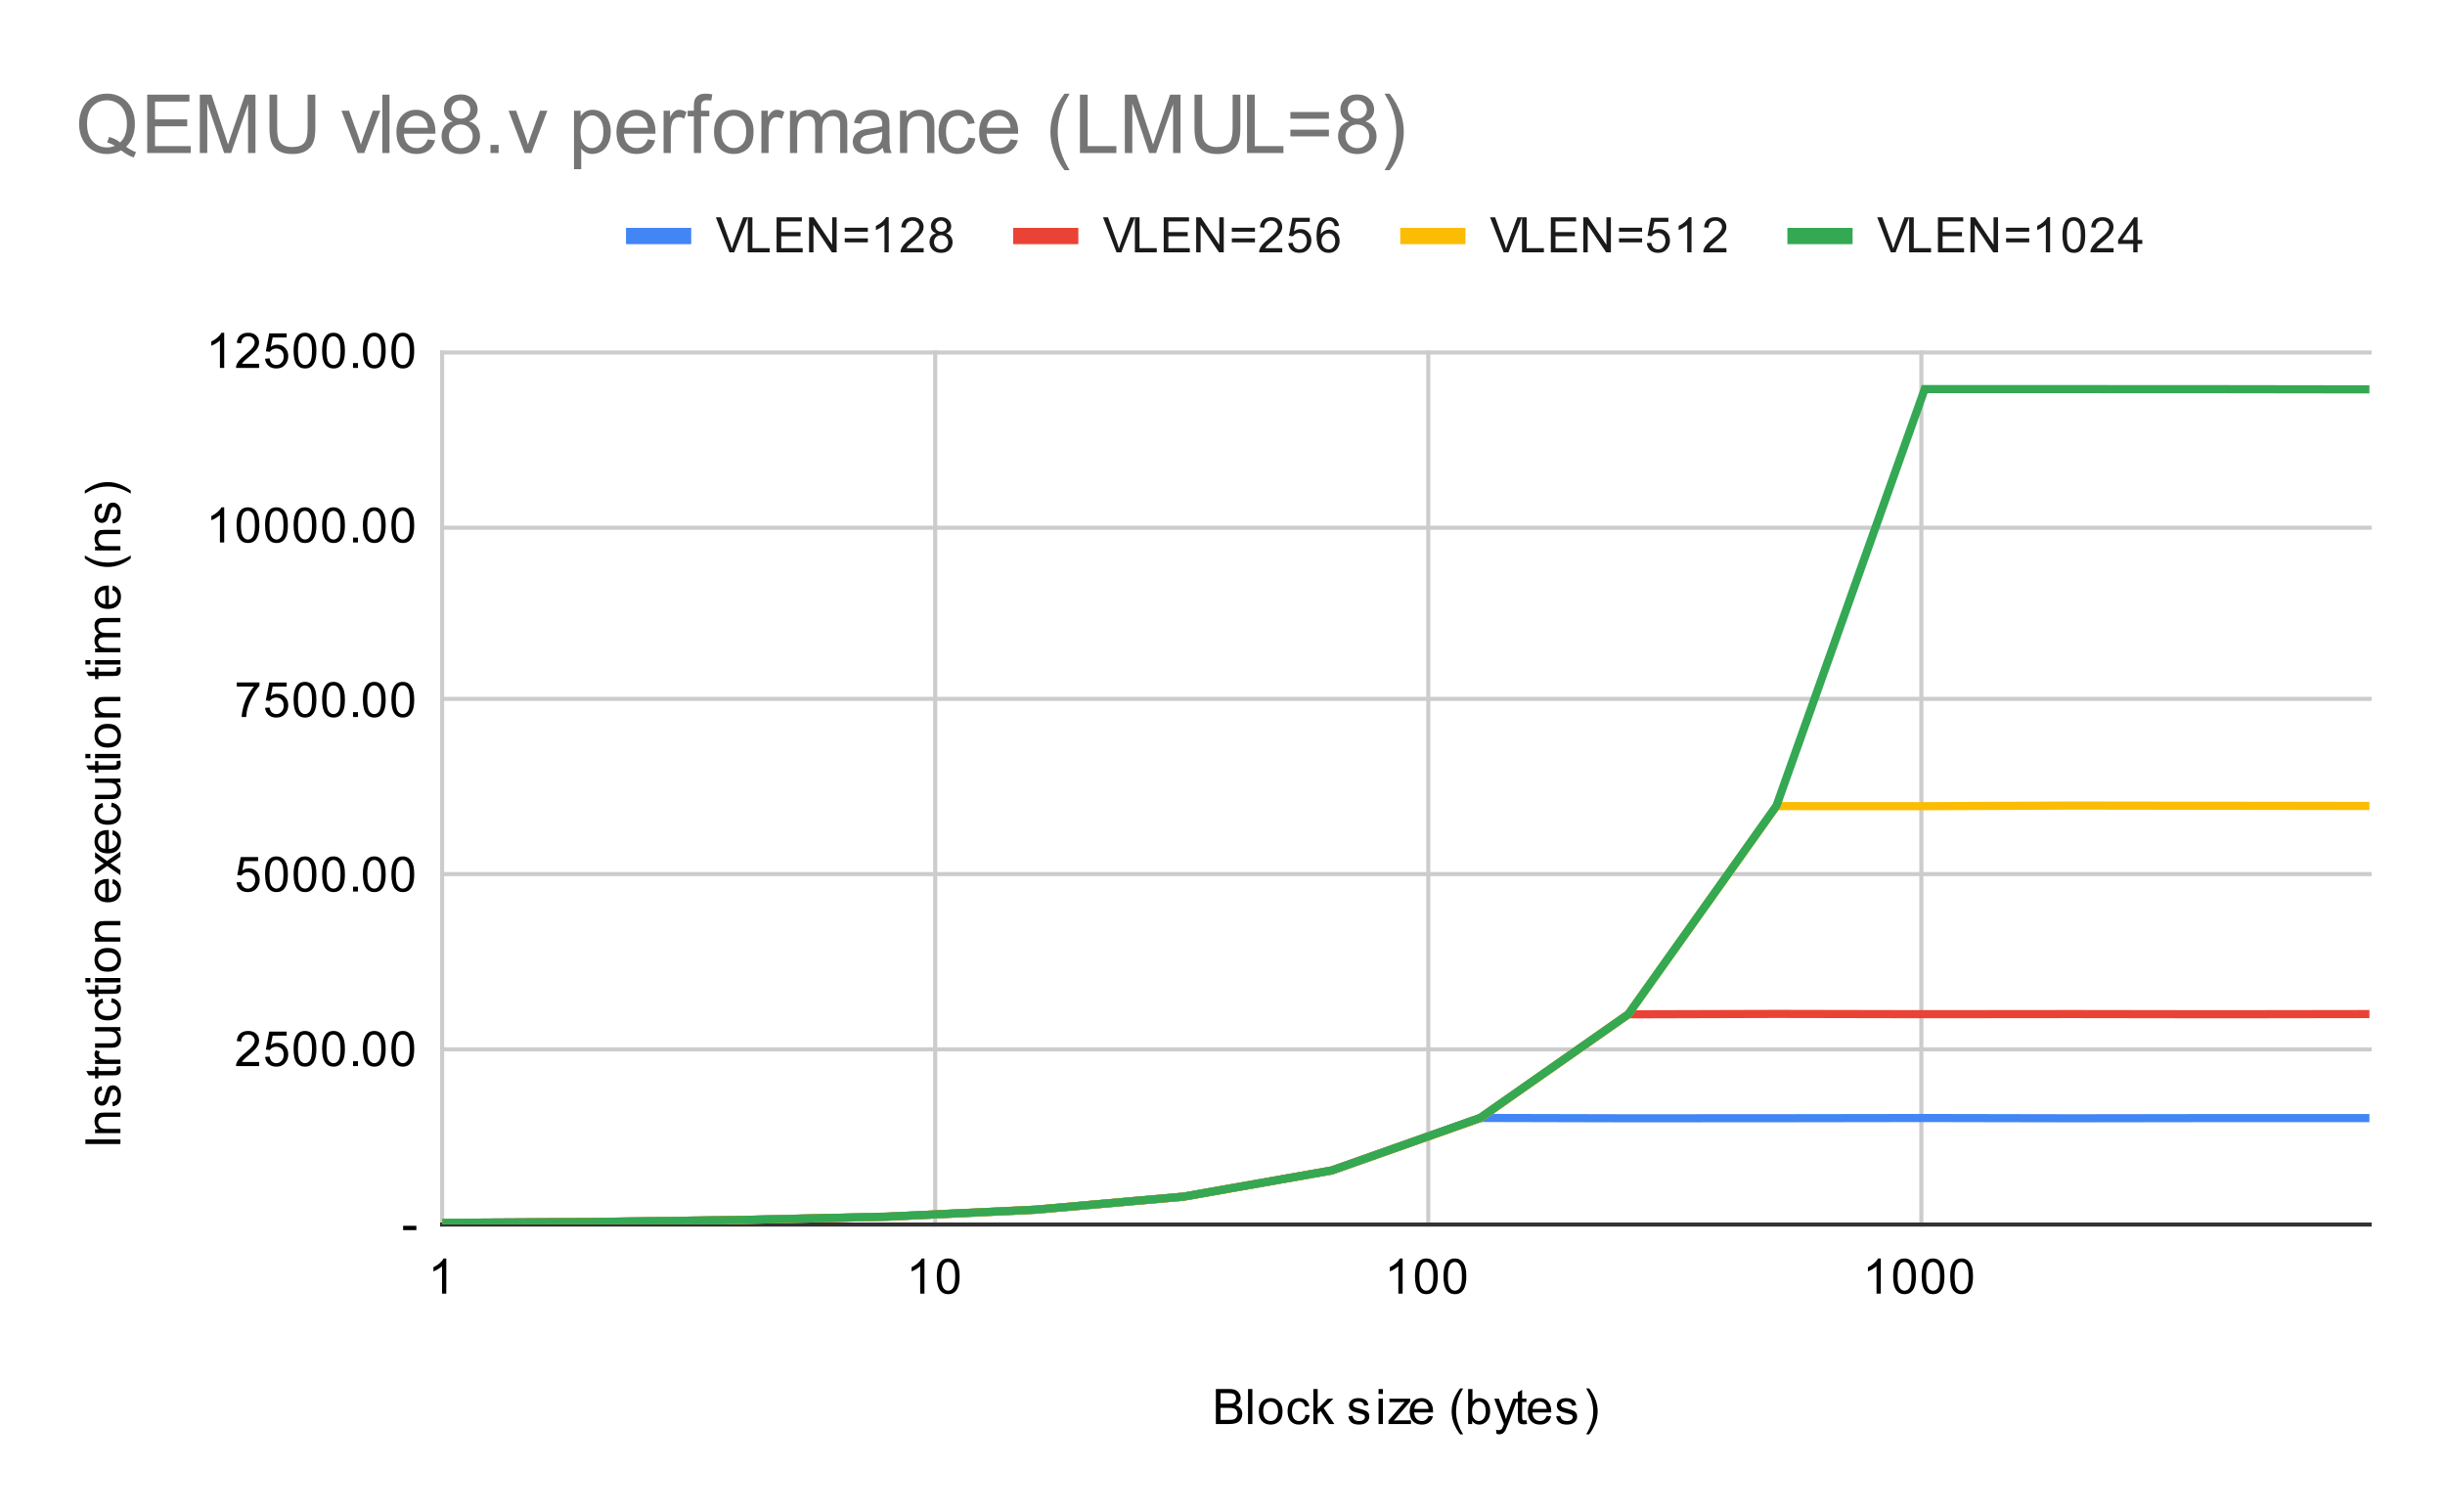 <svg version="1.1" viewBox="0.0 0.0 600.0 371.0" fill="none" stroke="none" stroke-linecap="square" stroke-miterlimit="10" width="600" height="371" xmlns:xlink="http://www.w3.org/1999/xlink" xmlns="http://www.w3.org/2000/svg"><path fill="#ffffff" d="M0 0L600.0 0L600.0 371.0L0 371.0L0 0Z" fill-rule="nonzero"/><path stroke="#cccccc" stroke-width="1.0" stroke-linecap="butt" d="M108.5 86.5L108.5 300.5" fill-rule="nonzero"/><path stroke="#cccccc" stroke-width="1.0" stroke-linecap="butt" d="M229.5 86.5L229.5 300.5" fill-rule="nonzero"/><path stroke="#cccccc" stroke-width="1.0" stroke-linecap="butt" d="M350.5 86.5L350.5 300.5" fill-rule="nonzero"/><path stroke="#cccccc" stroke-width="1.0" stroke-linecap="butt" d="M471.5 86.5L471.5 300.5" fill-rule="nonzero"/><path stroke="#333333" stroke-width="1.0" stroke-linecap="butt" d="M108.5 300.5L581.5 300.5" fill-rule="nonzero"/><path stroke="#cccccc" stroke-width="1.0" stroke-linecap="butt" d="M108.5 257.5L581.5 257.5" fill-rule="nonzero"/><path stroke="#cccccc" stroke-width="1.0" stroke-linecap="butt" d="M108.5 214.5L581.5 214.5" fill-rule="nonzero"/><path stroke="#cccccc" stroke-width="1.0" stroke-linecap="butt" d="M108.5 171.5L581.5 171.5" fill-rule="nonzero"/><path stroke="#cccccc" stroke-width="1.0" stroke-linecap="butt" d="M108.5 129.5L581.5 129.5" fill-rule="nonzero"/><path stroke="#cccccc" stroke-width="1.0" stroke-linecap="butt" d="M108.5 86.5L581.5 86.5" fill-rule="nonzero"/><clipPath id="id_0"><path d="M108.55 86.283L581.45 86.283L581.45 300.45L108.55 300.45L108.55 86.283Z" clip-rule="nonzero"/></clipPath><path stroke="#4285f4" stroke-width="2.0" stroke-linecap="butt" clip-path="url(#id_0)" d="M108.55 300.088L144.927 299.877L181.304 299.385L217.681 298.584L254.058 296.861L290.435 293.648L326.812 287.232L363.188 274.339L399.565 274.424L435.942 274.407L472.319 274.356L508.696 274.424L545.073 274.373L581.45 274.373" fill-rule="nonzero"/><path stroke="#ea4335" stroke-width="2.0" stroke-linecap="butt" clip-path="url(#id_0)" d="M108.55 300.088L144.927 299.874L181.304 299.385L217.681 298.581L254.058 296.852L290.435 293.652L326.812 287.223L363.188 274.39L399.565 248.913L435.942 248.81L472.319 248.879L508.696 248.844L545.073 248.896L581.45 248.844" fill-rule="nonzero"/><path stroke="#fbbc04" stroke-width="2.0" stroke-linecap="butt" clip-path="url(#id_0)" d="M108.55 300.088L144.927 299.876L181.304 299.386L217.681 298.57L254.058 296.852L290.435 293.661L326.812 287.223L363.188 274.407L399.565 248.913L435.942 197.821L472.319 197.838L508.696 197.684L545.073 197.736L581.45 197.787" fill-rule="nonzero"/><path stroke="#34a853" stroke-width="2.0" stroke-linecap="butt" clip-path="url(#id_0)" d="M108.55 300.086L144.927 299.877L181.304 299.385L217.681 298.55L254.058 296.854L290.435 293.648L326.812 287.214L363.188 274.356L399.565 248.913L435.942 197.736L472.319 95.484L508.696 95.484L545.073 95.501L581.45 95.552" fill-rule="nonzero"/><path fill="#000000" fill-opacity="0.0" clip-path="url(#id_0)" d="M111.55 300.088C111.55 301.745 110.207 303.088 108.55 303.088C106.893 303.088 105.55 301.745 105.55 300.088C105.55 298.431 106.893 297.088 108.55 297.088C110.207 297.088 111.55 298.431 111.55 300.088Z" fill-rule="nonzero"/><path fill="#000000" fill-opacity="0.0" clip-path="url(#id_0)" d="M147.927 299.877C147.927 301.534 146.584 302.877 144.927 302.877C143.27 302.877 141.927 301.534 141.927 299.877C141.927 298.22 143.27 296.877 144.927 296.877C146.584 296.877 147.927 298.22 147.927 299.877Z" fill-rule="nonzero"/><path fill="#000000" fill-opacity="0.0" clip-path="url(#id_0)" d="M184.304 299.385C184.304 301.041 182.961 302.385 181.304 302.385C179.647 302.385 178.304 301.041 178.304 299.385C178.304 297.728 179.647 296.385 181.304 296.385C182.961 296.385 184.304 297.728 184.304 299.385Z" fill-rule="nonzero"/><path fill="#000000" fill-opacity="0.0" clip-path="url(#id_0)" d="M220.681 298.584C220.681 300.24 219.338 301.584 217.681 301.584C216.024 301.584 214.681 300.24 214.681 298.584C214.681 296.927 216.024 295.584 217.681 295.584C219.338 295.584 220.681 296.927 220.681 298.584Z" fill-rule="nonzero"/><path fill="#000000" fill-opacity="0.0" clip-path="url(#id_0)" d="M257.058 296.861C257.058 298.517 255.715 299.861 254.058 299.861C252.401 299.861 251.058 298.517 251.058 296.861C251.058 295.204 252.401 293.861 254.058 293.861C255.715 293.861 257.058 295.204 257.058 296.861Z" fill-rule="nonzero"/><path fill="#000000" fill-opacity="0.0" clip-path="url(#id_0)" d="M293.435 293.648C293.435 295.305 292.091 296.648 290.435 296.648C288.778 296.648 287.435 295.305 287.435 293.648C287.435 291.991 288.778 290.648 290.435 290.648C292.091 290.648 293.435 291.991 293.435 293.648Z" fill-rule="nonzero"/><path fill="#000000" fill-opacity="0.0" clip-path="url(#id_0)" d="M329.812 287.232C329.812 288.889 328.468 290.232 326.812 290.232C325.155 290.232 323.812 288.889 323.812 287.232C323.812 285.575 325.155 284.232 326.812 284.232C328.468 284.232 329.812 285.575 329.812 287.232Z" fill-rule="nonzero"/><path fill="#000000" fill-opacity="0.0" clip-path="url(#id_0)" d="M366.188 274.339C366.188 275.996 364.845 277.339 363.188 277.339C361.532 277.339 360.188 275.996 360.188 274.339C360.188 272.682 361.532 271.339 363.188 271.339C364.845 271.339 366.188 272.682 366.188 274.339Z" fill-rule="nonzero"/><path fill="#000000" fill-opacity="0.0" clip-path="url(#id_0)" d="M402.565 274.424C402.565 276.081 401.222 277.424 399.565 277.424C397.909 277.424 396.565 276.081 396.565 274.424C396.565 272.768 397.909 271.424 399.565 271.424C401.222 271.424 402.565 272.768 402.565 274.424Z" fill-rule="nonzero"/><path fill="#000000" fill-opacity="0.0" clip-path="url(#id_0)" d="M438.942 274.407C438.942 276.064 437.599 277.407 435.942 277.407C434.285 277.407 432.942 276.064 432.942 274.407C432.942 272.75 434.285 271.407 435.942 271.407C437.599 271.407 438.942 272.75 438.942 274.407Z" fill-rule="nonzero"/><path fill="#000000" fill-opacity="0.0" clip-path="url(#id_0)" d="M475.319 274.356C475.319 276.013 473.976 277.356 472.319 277.356C470.662 277.356 469.319 276.013 469.319 274.356C469.319 272.699 470.662 271.356 472.319 271.356C473.976 271.356 475.319 272.699 475.319 274.356Z" fill-rule="nonzero"/><path fill="#000000" fill-opacity="0.0" clip-path="url(#id_0)" d="M511.696 274.424C511.696 276.081 510.353 277.424 508.696 277.424C507.039 277.424 505.696 276.081 505.696 274.424C505.696 272.768 507.039 271.424 508.696 271.424C510.353 271.424 511.696 272.768 511.696 274.424Z" fill-rule="nonzero"/><path fill="#000000" fill-opacity="0.0" clip-path="url(#id_0)" d="M548.073 274.373C548.073 276.03 546.73 277.373 545.073 277.373C543.416 277.373 542.073 276.03 542.073 274.373C542.073 272.716 543.416 271.373 545.073 271.373C546.73 271.373 548.073 272.716 548.073 274.373Z" fill-rule="nonzero"/><path fill="#000000" fill-opacity="0.0" clip-path="url(#id_0)" d="M584.45 274.373C584.45 276.03 583.107 277.373 581.45 277.373C579.793 277.373 578.45 276.03 578.45 274.373C578.45 272.716 579.793 271.373 581.45 271.373C583.107 271.373 584.45 272.716 584.45 274.373Z" fill-rule="nonzero"/><path fill="#000000" fill-opacity="0.0" clip-path="url(#id_0)" d="M111.55 300.088C111.55 301.745 110.207 303.088 108.55 303.088C106.893 303.088 105.55 301.745 105.55 300.088C105.55 298.431 106.893 297.088 108.55 297.088C110.207 297.088 111.55 298.431 111.55 300.088Z" fill-rule="nonzero"/><path fill="#000000" fill-opacity="0.0" clip-path="url(#id_0)" d="M147.927 299.874C147.927 301.531 146.584 302.874 144.927 302.874C143.27 302.874 141.927 301.531 141.927 299.874C141.927 298.217 143.27 296.874 144.927 296.874C146.584 296.874 147.927 298.217 147.927 299.874Z" fill-rule="nonzero"/><path fill="#000000" fill-opacity="0.0" clip-path="url(#id_0)" d="M184.304 299.385C184.304 301.042 182.961 302.385 181.304 302.385C179.647 302.385 178.304 301.042 178.304 299.385C178.304 297.728 179.647 296.385 181.304 296.385C182.961 296.385 184.304 297.728 184.304 299.385Z" fill-rule="nonzero"/><path fill="#000000" fill-opacity="0.0" clip-path="url(#id_0)" d="M220.681 298.581C220.681 300.238 219.338 301.581 217.681 301.581C216.024 301.581 214.681 300.238 214.681 298.581C214.681 296.925 216.024 295.581 217.681 295.581C219.338 295.581 220.681 296.925 220.681 298.581Z" fill-rule="nonzero"/><path fill="#000000" fill-opacity="0.0" clip-path="url(#id_0)" d="M257.058 296.852C257.058 298.509 255.715 299.852 254.058 299.852C252.401 299.852 251.058 298.509 251.058 296.852C251.058 295.195 252.401 293.852 254.058 293.852C255.715 293.852 257.058 295.195 257.058 296.852Z" fill-rule="nonzero"/><path fill="#000000" fill-opacity="0.0" clip-path="url(#id_0)" d="M293.435 293.652C293.435 295.309 292.091 296.652 290.435 296.652C288.778 296.652 287.435 295.309 287.435 293.652C287.435 291.995 288.778 290.652 290.435 290.652C292.091 290.652 293.435 291.995 293.435 293.652Z" fill-rule="nonzero"/><path fill="#000000" fill-opacity="0.0" clip-path="url(#id_0)" d="M329.812 287.223C329.812 288.88 328.468 290.223 326.812 290.223C325.155 290.223 323.812 288.88 323.812 287.223C323.812 285.566 325.155 284.223 326.812 284.223C328.468 284.223 329.812 285.566 329.812 287.223Z" fill-rule="nonzero"/><path fill="#000000" fill-opacity="0.0" clip-path="url(#id_0)" d="M366.188 274.39C366.188 276.047 364.845 277.39 363.188 277.39C361.532 277.39 360.188 276.047 360.188 274.39C360.188 272.733 361.532 271.39 363.188 271.39C364.845 271.39 366.188 272.733 366.188 274.39Z" fill-rule="nonzero"/><path fill="#000000" fill-opacity="0.0" clip-path="url(#id_0)" d="M402.565 248.913C402.565 250.57 401.222 251.913 399.565 251.913C397.909 251.913 396.565 250.57 396.565 248.913C396.565 247.256 397.909 245.913 399.565 245.913C401.222 245.913 402.565 247.256 402.565 248.913Z" fill-rule="nonzero"/><path fill="#000000" fill-opacity="0.0" clip-path="url(#id_0)" d="M438.942 248.81C438.942 250.467 437.599 251.81 435.942 251.81C434.285 251.81 432.942 250.467 432.942 248.81C432.942 247.153 434.285 245.81 435.942 245.81C437.599 245.81 438.942 247.153 438.942 248.81Z" fill-rule="nonzero"/><path fill="#000000" fill-opacity="0.0" clip-path="url(#id_0)" d="M475.319 248.879C475.319 250.536 473.976 251.879 472.319 251.879C470.662 251.879 469.319 250.536 469.319 248.879C469.319 247.222 470.662 245.879 472.319 245.879C473.976 245.879 475.319 247.222 475.319 248.879Z" fill-rule="nonzero"/><path fill="#000000" fill-opacity="0.0" clip-path="url(#id_0)" d="M511.696 248.844C511.696 250.501 510.353 251.844 508.696 251.844C507.039 251.844 505.696 250.501 505.696 248.844C505.696 247.188 507.039 245.844 508.696 245.844C510.353 245.844 511.696 247.188 511.696 248.844Z" fill-rule="nonzero"/><path fill="#000000" fill-opacity="0.0" clip-path="url(#id_0)" d="M548.073 248.896C548.073 250.553 546.73 251.896 545.073 251.896C543.416 251.896 542.073 250.553 542.073 248.896C542.073 247.239 543.416 245.896 545.073 245.896C546.73 245.896 548.073 247.239 548.073 248.896Z" fill-rule="nonzero"/><path fill="#000000" fill-opacity="0.0" clip-path="url(#id_0)" d="M584.45 248.844C584.45 250.501 583.107 251.844 581.45 251.844C579.793 251.844 578.45 250.501 578.45 248.844C578.45 247.188 579.793 245.844 581.45 245.844C583.107 245.844 584.45 247.188 584.45 248.844Z" fill-rule="nonzero"/><path fill="#000000" fill-opacity="0.0" clip-path="url(#id_0)" d="M111.55 300.088C111.55 301.745 110.207 303.088 108.55 303.088C106.893 303.088 105.55 301.745 105.55 300.088C105.55 298.431 106.893 297.088 108.55 297.088C110.207 297.088 111.55 298.431 111.55 300.088Z" fill-rule="nonzero"/><path fill="#000000" fill-opacity="0.0" clip-path="url(#id_0)" d="M147.927 299.876C147.927 301.533 146.584 302.876 144.927 302.876C143.27 302.876 141.927 301.533 141.927 299.876C141.927 298.219 143.27 296.876 144.927 296.876C146.584 296.876 147.927 298.219 147.927 299.876Z" fill-rule="nonzero"/><path fill="#000000" fill-opacity="0.0" clip-path="url(#id_0)" d="M184.304 299.386C184.304 301.043 182.961 302.386 181.304 302.386C179.647 302.386 178.304 301.043 178.304 299.386C178.304 297.729 179.647 296.386 181.304 296.386C182.961 296.386 184.304 297.729 184.304 299.386Z" fill-rule="nonzero"/><path fill="#000000" fill-opacity="0.0" clip-path="url(#id_0)" d="M220.681 298.57C220.681 300.226 219.338 301.57 217.681 301.57C216.024 301.57 214.681 300.226 214.681 298.57C214.681 296.913 216.024 295.57 217.681 295.57C219.338 295.57 220.681 296.913 220.681 298.57Z" fill-rule="nonzero"/><path fill="#000000" fill-opacity="0.0" clip-path="url(#id_0)" d="M257.058 296.852C257.058 298.509 255.715 299.852 254.058 299.852C252.401 299.852 251.058 298.509 251.058 296.852C251.058 295.195 252.401 293.852 254.058 293.852C255.715 293.852 257.058 295.195 257.058 296.852Z" fill-rule="nonzero"/><path fill="#000000" fill-opacity="0.0" clip-path="url(#id_0)" d="M293.435 293.661C293.435 295.318 292.091 296.661 290.435 296.661C288.778 296.661 287.435 295.318 287.435 293.661C287.435 292.004 288.778 290.661 290.435 290.661C292.091 290.661 293.435 292.004 293.435 293.661Z" fill-rule="nonzero"/><path fill="#000000" fill-opacity="0.0" clip-path="url(#id_0)" d="M329.812 287.223C329.812 288.88 328.468 290.223 326.812 290.223C325.155 290.223 323.812 288.88 323.812 287.223C323.812 285.566 325.155 284.223 326.812 284.223C328.468 284.223 329.812 285.566 329.812 287.223Z" fill-rule="nonzero"/><path fill="#000000" fill-opacity="0.0" clip-path="url(#id_0)" d="M366.188 274.407C366.188 276.064 364.845 277.407 363.188 277.407C361.532 277.407 360.188 276.064 360.188 274.407C360.188 272.75 361.532 271.407 363.188 271.407C364.845 271.407 366.188 272.75 366.188 274.407Z" fill-rule="nonzero"/><path fill="#000000" fill-opacity="0.0" clip-path="url(#id_0)" d="M402.565 248.913C402.565 250.57 401.222 251.913 399.565 251.913C397.909 251.913 396.565 250.57 396.565 248.913C396.565 247.256 397.909 245.913 399.565 245.913C401.222 245.913 402.565 247.256 402.565 248.913Z" fill-rule="nonzero"/><path fill="#000000" fill-opacity="0.0" clip-path="url(#id_0)" d="M438.942 197.821C438.942 199.478 437.599 200.821 435.942 200.821C434.285 200.821 432.942 199.478 432.942 197.821C432.942 196.164 434.285 194.821 435.942 194.821C437.599 194.821 438.942 196.164 438.942 197.821Z" fill-rule="nonzero"/><path fill="#000000" fill-opacity="0.0" clip-path="url(#id_0)" d="M475.319 197.838C475.319 199.495 473.976 200.838 472.319 200.838C470.662 200.838 469.319 199.495 469.319 197.838C469.319 196.182 470.662 194.838 472.319 194.838C473.976 194.838 475.319 196.182 475.319 197.838Z" fill-rule="nonzero"/><path fill="#000000" fill-opacity="0.0" clip-path="url(#id_0)" d="M511.696 197.684C511.696 199.341 510.353 200.684 508.696 200.684C507.039 200.684 505.696 199.341 505.696 197.684C505.696 196.027 507.039 194.684 508.696 194.684C510.353 194.684 511.696 196.027 511.696 197.684Z" fill-rule="nonzero"/><path fill="#000000" fill-opacity="0.0" clip-path="url(#id_0)" d="M548.073 197.736C548.073 199.393 546.73 200.736 545.073 200.736C543.416 200.736 542.073 199.393 542.073 197.736C542.073 196.079 543.416 194.736 545.073 194.736C546.73 194.736 548.073 196.079 548.073 197.736Z" fill-rule="nonzero"/><path fill="#000000" fill-opacity="0.0" clip-path="url(#id_0)" d="M584.45 197.787C584.45 199.444 583.107 200.787 581.45 200.787C579.793 200.787 578.45 199.444 578.45 197.787C578.45 196.13 579.793 194.787 581.45 194.787C583.107 194.787 584.45 196.13 584.45 197.787Z" fill-rule="nonzero"/><path fill="#000000" fill-opacity="0.0" clip-path="url(#id_0)" d="M111.55 300.086C111.55 301.743 110.207 303.086 108.55 303.086C106.893 303.086 105.55 301.743 105.55 300.086C105.55 298.429 106.893 297.086 108.55 297.086C110.207 297.086 111.55 298.429 111.55 300.086Z" fill-rule="nonzero"/><path fill="#000000" fill-opacity="0.0" clip-path="url(#id_0)" d="M147.927 299.877C147.927 301.533 146.584 302.877 144.927 302.877C143.27 302.877 141.927 301.533 141.927 299.877C141.927 298.22 143.27 296.877 144.927 296.877C146.584 296.877 147.927 298.22 147.927 299.877Z" fill-rule="nonzero"/><path fill="#000000" fill-opacity="0.0" clip-path="url(#id_0)" d="M184.304 299.385C184.304 301.041 182.961 302.385 181.304 302.385C179.647 302.385 178.304 301.041 178.304 299.385C178.304 297.728 179.647 296.385 181.304 296.385C182.961 296.385 184.304 297.728 184.304 299.385Z" fill-rule="nonzero"/><path fill="#000000" fill-opacity="0.0" clip-path="url(#id_0)" d="M220.681 298.55C220.681 300.207 219.338 301.55 217.681 301.55C216.024 301.55 214.681 300.207 214.681 298.55C214.681 296.893 216.024 295.55 217.681 295.55C219.338 295.55 220.681 296.893 220.681 298.55Z" fill-rule="nonzero"/><path fill="#000000" fill-opacity="0.0" clip-path="url(#id_0)" d="M257.058 296.854C257.058 298.511 255.715 299.854 254.058 299.854C252.401 299.854 251.058 298.511 251.058 296.854C251.058 295.197 252.401 293.854 254.058 293.854C255.715 293.854 257.058 295.197 257.058 296.854Z" fill-rule="nonzero"/><path fill="#000000" fill-opacity="0.0" clip-path="url(#id_0)" d="M293.435 293.648C293.435 295.305 292.091 296.648 290.435 296.648C288.778 296.648 287.435 295.305 287.435 293.648C287.435 291.991 288.778 290.648 290.435 290.648C292.091 290.648 293.435 291.991 293.435 293.648Z" fill-rule="nonzero"/><path fill="#000000" fill-opacity="0.0" clip-path="url(#id_0)" d="M329.812 287.214C329.812 288.871 328.468 290.214 326.812 290.214C325.155 290.214 323.812 288.871 323.812 287.214C323.812 285.558 325.155 284.214 326.812 284.214C328.468 284.214 329.812 285.558 329.812 287.214Z" fill-rule="nonzero"/><path fill="#000000" fill-opacity="0.0" clip-path="url(#id_0)" d="M366.188 274.356C366.188 276.013 364.845 277.356 363.188 277.356C361.532 277.356 360.188 276.013 360.188 274.356C360.188 272.699 361.532 271.356 363.188 271.356C364.845 271.356 366.188 272.699 366.188 274.356Z" fill-rule="nonzero"/><path fill="#000000" fill-opacity="0.0" clip-path="url(#id_0)" d="M402.565 248.913C402.565 250.57 401.222 251.913 399.565 251.913C397.909 251.913 396.565 250.57 396.565 248.913C396.565 247.256 397.909 245.913 399.565 245.913C401.222 245.913 402.565 247.256 402.565 248.913Z" fill-rule="nonzero"/><path fill="#000000" fill-opacity="0.0" clip-path="url(#id_0)" d="M438.942 197.736C438.942 199.393 437.599 200.736 435.942 200.736C434.285 200.736 432.942 199.393 432.942 197.736C432.942 196.079 434.285 194.736 435.942 194.736C437.599 194.736 438.942 196.079 438.942 197.736Z" fill-rule="nonzero"/><path fill="#000000" fill-opacity="0.0" clip-path="url(#id_0)" d="M475.319 95.484C475.319 97.141 473.976 98.484 472.319 98.484C470.662 98.484 469.319 97.141 469.319 95.484C469.319 93.827 470.662 92.484 472.319 92.484C473.976 92.484 475.319 93.827 475.319 95.484Z" fill-rule="nonzero"/><path fill="#000000" fill-opacity="0.0" clip-path="url(#id_0)" d="M511.696 95.484C511.696 97.141 510.353 98.484 508.696 98.484C507.039 98.484 505.696 97.141 505.696 95.484C505.696 93.827 507.039 92.484 508.696 92.484C510.353 92.484 511.696 93.827 511.696 95.484Z" fill-rule="nonzero"/><path fill="#000000" fill-opacity="0.0" clip-path="url(#id_0)" d="M548.073 95.501C548.073 97.158 546.73 98.501 545.073 98.501C543.416 98.501 542.073 97.158 542.073 95.501C542.073 93.844 543.416 92.501 545.073 92.501C546.73 92.501 548.073 93.844 548.073 95.501Z" fill-rule="nonzero"/><path fill="#000000" fill-opacity="0.0" clip-path="url(#id_0)" d="M584.45 95.552C584.45 97.209 583.107 98.552 581.45 98.552C579.793 98.552 578.45 97.209 578.45 95.552C578.45 93.896 579.793 92.552 581.45 92.552C583.107 92.552 584.45 93.896 584.45 95.552Z" fill-rule="nonzero"/><path fill="#000000" d="M298.375 349.45L298.375 340.856L301.609 340.856Q302.594 340.856 303.188 341.122Q303.781 341.387 304.109 341.934Q304.453 342.466 304.453 343.059Q304.453 343.606 304.156 344.091Q303.859 344.575 303.25 344.872Q304.031 345.106 304.438 345.669Q304.859 346.216 304.859 346.966Q304.859 347.559 304.609 348.091Q304.359 348.606 303.984 348.887Q303.609 349.169 303.031 349.309Q302.469 349.45 301.656 349.45L298.375 349.45ZM299.516 344.466L301.375 344.466Q302.125 344.466 302.453 344.372Q302.891 344.247 303.109 343.95Q303.328 343.637 303.328 343.184Q303.328 342.762 303.125 342.434Q302.922 342.106 302.531 341.997Q302.156 341.872 301.234 341.872L299.516 341.872L299.516 344.466ZM299.516 348.434L301.656 348.434Q302.203 348.434 302.422 348.387Q302.828 348.325 303.078 348.169Q303.344 347.997 303.516 347.684Q303.688 347.372 303.688 346.966Q303.688 346.481 303.438 346.122Q303.203 345.762 302.766 345.622Q302.328 345.481 301.5 345.481L299.516 345.481L299.516 348.434ZM306.266 349.45L306.266 340.856L307.328 340.856L307.328 349.45L306.266 349.45ZM308.906 346.341Q308.906 344.606 309.859 343.778Q310.656 343.091 311.812 343.091Q313.094 343.091 313.906 343.934Q314.734 344.762 314.734 346.247Q314.734 347.45 314.375 348.137Q314.016 348.825 313.312 349.216Q312.625 349.591 311.812 349.591Q310.516 349.591 309.703 348.762Q308.906 347.919 308.906 346.341ZM309.984 346.341Q309.984 347.528 310.5 348.122Q311.031 348.716 311.812 348.716Q312.609 348.716 313.125 348.122Q313.641 347.528 313.641 346.309Q313.641 345.153 313.109 344.559Q312.594 343.966 311.812 343.966Q311.031 343.966 310.5 344.559Q309.984 345.137 309.984 346.341ZM320.359 347.169L321.391 347.309Q321.219 348.372 320.516 348.981Q319.812 349.591 318.797 349.591Q317.516 349.591 316.734 348.762Q315.969 347.919 315.969 346.356Q315.969 345.356 316.297 344.606Q316.641 343.841 317.312 343.466Q318.0 343.091 318.812 343.091Q319.812 343.091 320.453 343.606Q321.109 344.106 321.297 345.059L320.266 345.216Q320.125 344.591 319.75 344.278Q319.375 343.95 318.844 343.95Q318.047 343.95 317.547 344.528Q317.047 345.091 317.047 346.325Q317.047 347.591 317.531 348.153Q318.016 348.716 318.781 348.716Q319.406 348.716 319.812 348.341Q320.234 347.966 320.359 347.169ZM322.297 349.45L322.297 340.856L323.359 340.856L323.359 345.762L325.844 343.231L327.219 343.231L324.828 345.528L327.453 349.45L326.156 349.45L324.094 346.262L323.359 346.981L323.359 349.45L322.297 349.45ZM330.875 347.591L331.906 347.434Q332.0 348.059 332.391 348.387Q332.797 348.716 333.531 348.716Q334.25 348.716 334.594 348.434Q334.953 348.137 334.953 347.731Q334.953 347.372 334.641 347.169Q334.422 347.028 333.562 346.809Q332.406 346.512 331.953 346.309Q331.516 346.091 331.281 345.716Q331.047 345.341 331.047 344.872Q331.047 344.466 331.234 344.106Q331.422 343.747 331.75 343.512Q332.0 343.341 332.422 343.216Q332.844 343.091 333.344 343.091Q334.062 343.091 334.609 343.309Q335.172 343.512 335.438 343.872Q335.703 344.231 335.797 344.825L334.766 344.966Q334.703 344.497 334.359 344.231Q334.031 343.95 333.406 343.95Q332.688 343.95 332.375 344.2Q332.062 344.434 332.062 344.762Q332.062 344.966 332.188 345.122Q332.328 345.294 332.594 345.403Q332.75 345.466 333.531 345.669Q334.656 345.981 335.094 346.169Q335.531 346.356 335.781 346.716Q336.031 347.075 336.031 347.622Q336.031 348.153 335.719 348.622Q335.422 349.075 334.844 349.341Q334.266 349.591 333.531 349.591Q332.312 349.591 331.672 349.091Q331.047 348.575 330.875 347.591ZM338.297 342.075L338.297 340.856L339.359 340.856L339.359 342.075L338.297 342.075ZM338.297 349.45L338.297 343.231L339.359 343.231L339.359 349.45L338.297 349.45ZM340.734 349.45L340.734 348.591L344.703 344.044Q344.016 344.075 343.5 344.075L340.969 344.075L340.969 343.231L346.062 343.231L346.062 343.919L342.688 347.872L342.031 348.591Q342.75 348.544 343.359 348.544L346.25 348.544L346.25 349.45L340.734 349.45ZM350.547 347.45L351.641 347.575Q351.391 348.528 350.688 349.059Q349.984 349.591 348.906 349.591Q347.547 349.591 346.734 348.747Q345.938 347.903 345.938 346.387Q345.938 344.825 346.75 343.966Q347.562 343.091 348.844 343.091Q350.094 343.091 350.875 343.934Q351.672 344.778 351.672 346.325Q351.672 346.419 351.672 346.606L347.031 346.606Q347.094 347.637 347.609 348.184Q348.125 348.716 348.906 348.716Q349.484 348.716 349.891 348.419Q350.312 348.106 350.547 347.45ZM347.094 345.747L350.562 345.747Q350.5 344.95 350.172 344.559Q349.656 343.95 348.859 343.95Q348.125 343.95 347.625 344.434Q347.141 344.919 347.094 345.747ZM358.312 351.981Q357.438 350.872 356.828 349.403Q356.234 347.919 356.234 346.341Q356.234 344.95 356.672 343.669Q357.203 342.184 358.312 340.716L359.062 340.716Q358.359 341.934 358.125 342.45Q357.766 343.262 357.562 344.137Q357.312 345.231 357.312 346.341Q357.312 349.169 359.062 351.981L358.312 351.981ZM361.266 349.45L360.281 349.45L360.281 340.856L361.344 340.856L361.344 343.919Q362.016 343.091 363.047 343.091Q363.625 343.091 364.125 343.325Q364.641 343.544 364.969 343.966Q365.312 344.387 365.5 344.981Q365.688 345.575 365.688 346.247Q365.688 347.841 364.891 348.716Q364.094 349.591 363.0 349.591Q361.891 349.591 361.266 348.669L361.266 349.45ZM361.25 346.294Q361.25 347.403 361.562 347.903Q362.062 348.716 362.906 348.716Q363.594 348.716 364.094 348.122Q364.609 347.528 364.609 346.325Q364.609 345.106 364.125 344.528Q363.641 343.95 362.953 343.95Q362.266 343.95 361.75 344.559Q361.25 345.153 361.25 346.294ZM367.25 351.841L367.125 350.856Q367.469 350.95 367.734 350.95Q368.078 350.95 368.281 350.825Q368.5 350.716 368.641 350.512Q368.734 350.341 368.969 349.716Q368.984 349.637 369.062 349.466L366.688 343.231L367.828 343.231L369.125 346.825Q369.375 347.512 369.578 348.278Q369.766 347.544 370.016 346.856L371.344 343.231L372.391 343.231L370.031 349.559Q369.641 350.575 369.438 350.966Q369.156 351.497 368.781 351.731Q368.422 351.981 367.922 351.981Q367.625 351.981 367.25 351.841ZM374.594 348.512L374.75 349.434Q374.297 349.528 373.953 349.528Q373.375 349.528 373.062 349.356Q372.75 349.169 372.609 348.872Q372.484 348.575 372.484 347.622L372.484 344.044L371.719 344.044L371.719 343.231L372.484 343.231L372.484 341.684L373.531 341.059L373.531 343.231L374.594 343.231L374.594 344.044L373.531 344.044L373.531 347.684Q373.531 348.137 373.578 348.262Q373.641 348.387 373.766 348.466Q373.891 348.544 374.125 348.544Q374.312 348.544 374.594 348.512ZM379.547 347.45L380.641 347.575Q380.391 348.528 379.688 349.059Q378.984 349.591 377.906 349.591Q376.547 349.591 375.734 348.747Q374.938 347.903 374.938 346.387Q374.938 344.825 375.75 343.966Q376.562 343.091 377.844 343.091Q379.094 343.091 379.875 343.934Q380.672 344.778 380.672 346.325Q380.672 346.419 380.672 346.606L376.031 346.606Q376.094 347.637 376.609 348.184Q377.125 348.716 377.906 348.716Q378.484 348.716 378.891 348.419Q379.312 348.106 379.547 347.45ZM376.094 345.747L379.562 345.747Q379.5 344.95 379.172 344.559Q378.656 343.95 377.859 343.95Q377.125 343.95 376.625 344.434Q376.141 344.919 376.094 345.747ZM381.875 347.591L382.906 347.434Q383.0 348.059 383.391 348.387Q383.797 348.716 384.531 348.716Q385.25 348.716 385.594 348.434Q385.953 348.137 385.953 347.731Q385.953 347.372 385.641 347.169Q385.422 347.028 384.562 346.809Q383.406 346.512 382.953 346.309Q382.516 346.091 382.281 345.716Q382.047 345.341 382.047 344.872Q382.047 344.466 382.234 344.106Q382.422 343.747 382.75 343.512Q383.0 343.341 383.422 343.216Q383.844 343.091 384.344 343.091Q385.062 343.091 385.609 343.309Q386.172 343.512 386.438 343.872Q386.703 344.231 386.797 344.825L385.766 344.966Q385.703 344.497 385.359 344.231Q385.031 343.95 384.406 343.95Q383.688 343.95 383.375 344.2Q383.062 344.434 383.062 344.762Q383.062 344.966 383.188 345.122Q383.328 345.294 383.594 345.403Q383.75 345.466 384.531 345.669Q385.656 345.981 386.094 346.169Q386.531 346.356 386.781 346.716Q387.031 347.075 387.031 347.622Q387.031 348.153 386.719 348.622Q386.422 349.075 385.844 349.341Q385.266 349.591 384.531 349.591Q383.312 349.591 382.672 349.091Q382.047 348.575 381.875 347.591ZM389.984 351.981L389.234 351.981Q390.984 349.169 390.984 346.341Q390.984 345.247 390.734 344.153Q390.531 343.278 390.172 342.466Q389.938 341.95 389.234 340.716L389.984 340.716Q391.078 342.184 391.609 343.669Q392.062 344.95 392.062 346.341Q392.062 347.919 391.453 349.403Q390.844 350.872 389.984 351.981Z" fill-rule="nonzero"/><path fill="#000000" d="M29.55 280.742L20.956 280.742L20.956 279.617L29.55 279.617L29.55 280.742ZM29.55 278.07L23.331 278.07L23.331 277.132L24.206 277.132Q23.191 276.445 23.191 275.148Q23.191 274.585 23.394 274.117Q23.597 273.632 23.925 273.398Q24.253 273.164 24.691 273.07Q24.988 273.023 25.722 273.023L29.55 273.023L29.55 274.07L25.769 274.07Q25.113 274.07 24.8 274.195Q24.488 274.32 24.3 274.632Q24.097 274.945 24.097 275.367Q24.097 276.039 24.534 276.539Q24.956 277.023 26.144 277.023L29.55 277.023L29.55 278.07ZM27.691 271.492L27.534 270.46Q28.159 270.367 28.488 269.976Q28.816 269.57 28.816 268.835Q28.816 268.117 28.534 267.773Q28.238 267.414 27.831 267.414Q27.472 267.414 27.269 267.726Q27.128 267.945 26.909 268.804Q26.613 269.96 26.409 270.414Q26.191 270.851 25.816 271.085Q25.441 271.32 24.972 271.32Q24.566 271.32 24.206 271.132Q23.847 270.945 23.613 270.617Q23.441 270.367 23.316 269.945Q23.191 269.523 23.191 269.023Q23.191 268.304 23.409 267.757Q23.613 267.195 23.972 266.929Q24.331 266.664 24.925 266.57L25.066 267.601Q24.597 267.664 24.331 268.007Q24.05 268.335 24.05 268.96Q24.05 269.679 24.3 269.992Q24.534 270.304 24.863 270.304Q25.066 270.304 25.222 270.179Q25.394 270.039 25.503 269.773Q25.566 269.617 25.769 268.835Q26.081 267.71 26.269 267.273Q26.456 266.835 26.816 266.585Q27.175 266.335 27.722 266.335Q28.253 266.335 28.722 266.648Q29.175 266.945 29.441 267.523Q29.691 268.101 29.691 268.835Q29.691 270.054 29.191 270.695Q28.675 271.32 27.691 271.492ZM28.613 261.773L29.534 261.617Q29.628 262.07 29.628 262.414Q29.628 262.992 29.456 263.304Q29.269 263.617 28.972 263.757Q28.675 263.882 27.722 263.882L24.144 263.882L24.144 264.648L23.331 264.648L23.331 263.882L21.784 263.882L21.159 262.835L23.331 262.835L23.331 261.773L24.144 261.773L24.144 262.835L27.784 262.835Q28.238 262.835 28.363 262.789Q28.488 262.726 28.566 262.601Q28.644 262.476 28.644 262.242Q28.644 262.054 28.613 261.773ZM29.55 261.085L23.331 261.085L23.331 260.132L24.269 260.132Q23.613 259.773 23.409 259.476Q23.191 259.164 23.191 258.789Q23.191 258.257 23.519 257.71L24.503 258.07Q24.269 258.46 24.269 258.835Q24.269 259.195 24.488 259.476Q24.691 259.742 25.066 259.851Q25.628 260.039 26.284 260.039L29.55 260.039L29.55 261.085ZM29.55 252.992L28.628 252.992Q29.691 253.726 29.691 254.976Q29.691 255.523 29.488 256.007Q29.269 256.476 28.956 256.71Q28.628 256.945 28.159 257.039Q27.863 257.101 27.175 257.101L23.331 257.101L23.331 256.039L26.784 256.039Q27.597 256.039 27.894 255.976Q28.3 255.882 28.55 255.57Q28.784 255.242 28.784 254.757Q28.784 254.289 28.55 253.882Q28.3 253.46 27.878 253.289Q27.456 253.101 26.659 253.101L23.331 253.101L23.331 252.054L29.55 252.054L29.55 252.992ZM27.269 246.007L27.409 244.976Q28.472 245.148 29.081 245.851Q29.691 246.554 29.691 247.57Q29.691 248.851 28.863 249.632Q28.019 250.398 26.456 250.398Q25.456 250.398 24.706 250.07Q23.941 249.726 23.566 249.054Q23.191 248.367 23.191 247.554Q23.191 246.554 23.706 245.914Q24.206 245.257 25.159 245.07L25.316 246.101Q24.691 246.242 24.378 246.617Q24.05 246.992 24.05 247.523Q24.05 248.32 24.628 248.82Q25.191 249.32 26.425 249.32Q27.691 249.32 28.253 248.835Q28.816 248.351 28.816 247.585Q28.816 246.96 28.441 246.554Q28.066 246.132 27.269 246.007ZM28.613 241.773L29.534 241.617Q29.628 242.07 29.628 242.414Q29.628 242.992 29.456 243.304Q29.269 243.617 28.972 243.757Q28.675 243.882 27.722 243.882L24.144 243.882L24.144 244.648L23.331 244.648L23.331 243.882L21.784 243.882L21.159 242.835L23.331 242.835L23.331 241.773L24.144 241.773L24.144 242.835L27.784 242.835Q28.238 242.835 28.363 242.789Q28.488 242.726 28.566 242.601Q28.644 242.476 28.644 242.242Q28.644 242.054 28.613 241.773ZM22.175 241.07L20.956 241.07L20.956 240.007L22.175 240.007L22.175 241.07ZM29.55 241.07L23.331 241.07L23.331 240.007L29.55 240.007L29.55 241.07ZM26.441 238.46Q24.706 238.46 23.878 237.507Q23.191 236.71 23.191 235.554Q23.191 234.273 24.034 233.46Q24.863 232.632 26.347 232.632Q27.55 232.632 28.238 232.992Q28.925 233.351 29.316 234.054Q29.691 234.742 29.691 235.554Q29.691 236.851 28.863 237.664Q28.019 238.46 26.441 238.46ZM26.441 237.382Q27.628 237.382 28.222 236.867Q28.816 236.335 28.816 235.554Q28.816 234.757 28.222 234.242Q27.628 233.726 26.409 233.726Q25.253 233.726 24.659 234.257Q24.066 234.773 24.066 235.554Q24.066 236.335 24.659 236.867Q25.238 237.382 26.441 237.382ZM29.55 231.07L23.331 231.07L23.331 230.132L24.206 230.132Q23.191 229.445 23.191 228.148Q23.191 227.585 23.394 227.117Q23.597 226.632 23.925 226.398Q24.253 226.164 24.691 226.07Q24.988 226.023 25.722 226.023L29.55 226.023L29.55 227.07L25.769 227.07Q25.113 227.07 24.8 227.195Q24.488 227.32 24.3 227.632Q24.097 227.945 24.097 228.367Q24.097 229.039 24.534 229.539Q24.956 230.023 26.144 230.023L29.55 230.023L29.55 231.07ZM27.55 216.82L27.675 215.726Q28.628 215.976 29.159 216.679Q29.691 217.382 29.691 218.46Q29.691 219.82 28.847 220.632Q28.003 221.429 26.488 221.429Q24.925 221.429 24.066 220.617Q23.191 219.804 23.191 218.523Q23.191 217.273 24.034 216.492Q24.878 215.695 26.425 215.695Q26.519 215.695 26.706 215.695L26.706 220.335Q27.738 220.273 28.284 219.757Q28.816 219.242 28.816 218.46Q28.816 217.882 28.519 217.476Q28.206 217.054 27.55 216.82ZM25.847 220.273L25.847 216.804Q25.05 216.867 24.659 217.195Q24.05 217.71 24.05 218.507Q24.05 219.242 24.534 219.742Q25.019 220.226 25.847 220.273ZM29.55 214.773L26.316 212.507L23.331 214.601L23.331 213.289L24.784 212.335Q25.206 212.07 25.488 211.898Q25.097 211.648 24.8 211.429L23.331 210.382L23.331 209.117L26.253 211.273L29.55 208.96L29.55 210.242L27.613 211.523L27.097 211.867L29.55 213.507L29.55 214.773ZM27.55 204.82L27.675 203.726Q28.628 203.976 29.159 204.679Q29.691 205.382 29.691 206.46Q29.691 207.82 28.847 208.632Q28.003 209.429 26.488 209.429Q24.925 209.429 24.066 208.617Q23.191 207.804 23.191 206.523Q23.191 205.273 24.034 204.492Q24.878 203.695 26.425 203.695Q26.519 203.695 26.706 203.695L26.706 208.335Q27.738 208.273 28.284 207.757Q28.816 207.242 28.816 206.46Q28.816 205.882 28.519 205.476Q28.206 205.054 27.55 204.82ZM25.847 208.273L25.847 204.804Q25.05 204.867 24.659 205.195Q24.05 205.71 24.05 206.507Q24.05 207.242 24.534 207.742Q25.019 208.226 25.847 208.273ZM27.269 198.007L27.409 196.976Q28.472 197.148 29.081 197.851Q29.691 198.554 29.691 199.57Q29.691 200.851 28.863 201.632Q28.019 202.398 26.456 202.398Q25.456 202.398 24.706 202.07Q23.941 201.726 23.566 201.054Q23.191 200.367 23.191 199.554Q23.191 198.554 23.706 197.914Q24.206 197.257 25.159 197.07L25.316 198.101Q24.691 198.242 24.378 198.617Q24.05 198.992 24.05 199.523Q24.05 200.32 24.628 200.82Q25.191 201.32 26.425 201.32Q27.691 201.32 28.253 200.835Q28.816 200.351 28.816 199.585Q28.816 198.96 28.441 198.554Q28.066 198.132 27.269 198.007ZM29.55 191.992L28.628 191.992Q29.691 192.726 29.691 193.976Q29.691 194.523 29.488 195.007Q29.269 195.476 28.956 195.71Q28.628 195.945 28.159 196.039Q27.863 196.101 27.175 196.101L23.331 196.101L23.331 195.039L26.784 195.039Q27.597 195.039 27.894 194.976Q28.3 194.882 28.55 194.57Q28.784 194.242 28.784 193.757Q28.784 193.289 28.55 192.882Q28.3 192.46 27.878 192.289Q27.456 192.101 26.659 192.101L23.331 192.101L23.331 191.054L29.55 191.054L29.55 191.992ZM28.613 186.773L29.534 186.617Q29.628 187.07 29.628 187.414Q29.628 187.992 29.456 188.304Q29.269 188.617 28.972 188.757Q28.675 188.882 27.722 188.882L24.144 188.882L24.144 189.648L23.331 189.648L23.331 188.882L21.784 188.882L21.159 187.835L23.331 187.835L23.331 186.773L24.144 186.773L24.144 187.835L27.784 187.835Q28.238 187.835 28.363 187.789Q28.488 187.726 28.566 187.601Q28.644 187.476 28.644 187.242Q28.644 187.054 28.613 186.773ZM22.175 186.07L20.956 186.07L20.956 185.007L22.175 185.007L22.175 186.07ZM29.55 186.07L23.331 186.07L23.331 185.007L29.55 185.007L29.55 186.07ZM26.441 183.46Q24.706 183.46 23.878 182.507Q23.191 181.71 23.191 180.554Q23.191 179.273 24.034 178.46Q24.863 177.632 26.347 177.632Q27.55 177.632 28.238 177.992Q28.925 178.351 29.316 179.054Q29.691 179.742 29.691 180.554Q29.691 181.851 28.863 182.664Q28.019 183.46 26.441 183.46ZM26.441 182.382Q27.628 182.382 28.222 181.867Q28.816 181.335 28.816 180.554Q28.816 179.757 28.222 179.242Q27.628 178.726 26.409 178.726Q25.253 178.726 24.659 179.257Q24.066 179.773 24.066 180.554Q24.066 181.335 24.659 181.867Q25.238 182.382 26.441 182.382ZM29.55 176.07L23.331 176.07L23.331 175.132L24.206 175.132Q23.191 174.445 23.191 173.148Q23.191 172.585 23.394 172.117Q23.597 171.632 23.925 171.398Q24.253 171.164 24.691 171.07Q24.988 171.023 25.722 171.023L29.55 171.023L29.55 172.07L25.769 172.07Q25.113 172.07 24.8 172.195Q24.488 172.32 24.3 172.632Q24.097 172.945 24.097 173.367Q24.097 174.039 24.534 174.539Q24.956 175.023 26.144 175.023L29.55 175.023L29.55 176.07ZM28.613 163.773L29.534 163.617Q29.628 164.07 29.628 164.414Q29.628 164.992 29.456 165.304Q29.269 165.617 28.972 165.757Q28.675 165.882 27.722 165.882L24.144 165.882L24.144 166.648L23.331 166.648L23.331 165.882L21.784 165.882L21.159 164.835L23.331 164.835L23.331 163.773L24.144 163.773L24.144 164.835L27.784 164.835Q28.238 164.835 28.363 164.789Q28.488 164.726 28.566 164.601Q28.644 164.476 28.644 164.242Q28.644 164.054 28.613 163.773ZM22.175 163.07L20.956 163.07L20.956 162.007L22.175 162.007L22.175 163.07ZM29.55 163.07L23.331 163.07L23.331 162.007L29.55 162.007L29.55 163.07ZM29.55 160.07L23.331 160.07L23.331 159.132L24.206 159.132Q23.738 158.835 23.472 158.351Q23.191 157.867 23.191 157.242Q23.191 156.554 23.472 156.117Q23.753 155.664 24.269 155.492Q23.191 154.742 23.191 153.57Q23.191 152.632 23.706 152.148Q24.206 151.648 25.284 151.648L29.55 151.648L29.55 152.695L25.628 152.695Q25.003 152.695 24.722 152.804Q24.441 152.898 24.269 153.164Q24.097 153.429 24.097 153.804Q24.097 154.46 24.534 154.898Q24.972 155.32 25.941 155.32L29.55 155.32L29.55 156.382L25.503 156.382Q24.8 156.382 24.456 156.648Q24.097 156.898 24.097 157.476Q24.097 157.929 24.331 158.304Q24.566 158.679 25.019 158.851Q25.472 159.023 26.316 159.023L29.55 159.023L29.55 160.07ZM27.55 144.82L27.675 143.726Q28.628 143.976 29.159 144.679Q29.691 145.382 29.691 146.46Q29.691 147.82 28.847 148.632Q28.003 149.429 26.488 149.429Q24.925 149.429 24.066 148.617Q23.191 147.804 23.191 146.523Q23.191 145.273 24.034 144.492Q24.878 143.695 26.425 143.695Q26.519 143.695 26.706 143.695L26.706 148.335Q27.738 148.273 28.284 147.757Q28.816 147.242 28.816 146.46Q28.816 145.882 28.519 145.476Q28.206 145.054 27.55 144.82ZM25.847 148.273L25.847 144.804Q25.05 144.867 24.659 145.195Q24.05 145.71 24.05 146.507Q24.05 147.242 24.534 147.742Q25.019 148.226 25.847 148.273ZM32.081 137.054Q30.972 137.929 29.503 138.539Q28.019 139.132 26.441 139.132Q25.05 139.132 23.769 138.695Q22.284 138.164 20.816 137.054L20.816 136.304Q22.034 137.007 22.55 137.242Q23.363 137.601 24.238 137.804Q25.331 138.054 26.441 138.054Q29.269 138.054 32.081 136.304L32.081 137.054ZM29.55 135.07L23.331 135.07L23.331 134.132L24.206 134.132Q23.191 133.445 23.191 132.148Q23.191 131.585 23.394 131.117Q23.597 130.632 23.925 130.398Q24.253 130.164 24.691 130.07Q24.988 130.023 25.722 130.023L29.55 130.023L29.55 131.07L25.769 131.07Q25.113 131.07 24.8 131.195Q24.488 131.32 24.3 131.632Q24.097 131.945 24.097 132.367Q24.097 133.039 24.534 133.539Q24.956 134.023 26.144 134.023L29.55 134.023L29.55 135.07ZM27.691 128.492L27.534 127.46Q28.159 127.367 28.488 126.976Q28.816 126.57 28.816 125.835Q28.816 125.117 28.534 124.773Q28.238 124.414 27.831 124.414Q27.472 124.414 27.269 124.726Q27.128 124.945 26.909 125.804Q26.613 126.96 26.409 127.414Q26.191 127.851 25.816 128.085Q25.441 128.32 24.972 128.32Q24.566 128.32 24.206 128.132Q23.847 127.945 23.613 127.617Q23.441 127.367 23.316 126.945Q23.191 126.523 23.191 126.023Q23.191 125.304 23.409 124.757Q23.613 124.195 23.972 123.929Q24.331 123.664 24.925 123.57L25.066 124.601Q24.597 124.664 24.331 125.007Q24.05 125.335 24.05 125.96Q24.05 126.679 24.3 126.992Q24.534 127.304 24.863 127.304Q25.066 127.304 25.222 127.179Q25.394 127.039 25.503 126.773Q25.566 126.617 25.769 125.835Q26.081 124.71 26.269 124.273Q26.456 123.835 26.816 123.585Q27.175 123.335 27.722 123.335Q28.253 123.335 28.722 123.648Q29.175 123.945 29.441 124.523Q29.691 125.101 29.691 125.835Q29.691 127.054 29.191 127.695Q28.675 128.32 27.691 128.492ZM32.081 120.382L32.081 121.132Q29.269 119.382 26.441 119.382Q25.347 119.382 24.253 119.632Q23.378 119.835 22.566 120.195Q22.05 120.429 20.816 121.132L20.816 120.382Q22.284 119.289 23.769 118.757Q25.05 118.304 26.441 118.304Q28.019 118.304 29.503 118.914Q30.972 119.523 32.081 120.382Z" fill-rule="nonzero"/><path fill="#000000" d="M98.925 301.872L98.925 300.809L102.175 300.809L102.175 301.872L98.925 301.872Z" fill-rule="nonzero"/><path fill="#000000" d="M63.597 260.601L63.597 261.617L57.909 261.617Q57.909 261.242 58.034 260.882Q58.253 260.304 58.722 259.742Q59.206 259.179 60.112 258.445Q61.519 257.289 62.003 256.617Q62.503 255.945 62.503 255.351Q62.503 254.726 62.05 254.304Q61.597 253.867 60.878 253.867Q60.112 253.867 59.659 254.32Q59.206 254.773 59.191 255.585L58.112 255.476Q58.222 254.257 58.941 253.632Q59.675 252.992 60.909 252.992Q62.144 252.992 62.862 253.679Q63.581 254.367 63.581 255.382Q63.581 255.898 63.362 256.398Q63.159 256.882 62.659 257.445Q62.175 257.992 61.05 258.945Q60.097 259.742 59.816 260.039Q59.55 260.32 59.378 260.601L63.597 260.601ZM65.05 259.367L66.159 259.273Q66.284 260.085 66.722 260.492Q67.175 260.898 67.816 260.898Q68.566 260.898 69.097 260.32Q69.628 259.742 69.628 258.804Q69.628 257.898 69.112 257.382Q68.612 256.851 67.784 256.851Q67.284 256.851 66.862 257.085Q66.456 257.32 66.222 257.679L65.237 257.554L66.066 253.148L70.347 253.148L70.347 254.148L66.909 254.148L66.456 256.46Q67.222 255.914 68.066 255.914Q69.191 255.914 69.956 256.695Q70.737 257.476 70.737 258.71Q70.737 259.867 70.066 260.726Q69.237 261.757 67.816 261.757Q66.644 261.757 65.894 261.101Q65.159 260.445 65.05 259.367ZM72.05 257.382Q72.05 255.851 72.362 254.929Q72.675 253.992 73.284 253.492Q73.909 252.992 74.847 252.992Q75.534 252.992 76.05 253.273Q76.581 253.554 76.925 254.085Q77.269 254.601 77.456 255.351Q77.644 256.101 77.644 257.382Q77.644 258.898 77.331 259.82Q77.034 260.742 76.409 261.257Q75.8 261.757 74.847 261.757Q73.612 261.757 72.894 260.867Q72.05 259.804 72.05 257.382ZM73.128 257.382Q73.128 259.492 73.628 260.195Q74.128 260.898 74.847 260.898Q75.581 260.898 76.066 260.195Q76.566 259.492 76.566 257.382Q76.566 255.257 76.066 254.57Q75.581 253.867 74.831 253.867Q74.112 253.867 73.675 254.476Q73.128 255.257 73.128 257.382ZM79.05 257.382Q79.05 255.851 79.362 254.929Q79.675 253.992 80.284 253.492Q80.909 252.992 81.847 252.992Q82.534 252.992 83.05 253.273Q83.581 253.554 83.925 254.085Q84.269 254.601 84.456 255.351Q84.644 256.101 84.644 257.382Q84.644 258.898 84.331 259.82Q84.034 260.742 83.409 261.257Q82.8 261.757 81.847 261.757Q80.612 261.757 79.894 260.867Q79.05 259.804 79.05 257.382ZM80.128 257.382Q80.128 259.492 80.628 260.195Q81.128 260.898 81.847 260.898Q82.581 260.898 83.066 260.195Q83.566 259.492 83.566 257.382Q83.566 255.257 83.066 254.57Q82.581 253.867 81.831 253.867Q81.112 253.867 80.675 254.476Q80.128 255.257 80.128 257.382ZM86.644 261.617L86.644 260.414L87.847 260.414L87.847 261.617L86.644 261.617ZM89.05 257.382Q89.05 255.851 89.362 254.929Q89.675 253.992 90.284 253.492Q90.909 252.992 91.847 252.992Q92.534 252.992 93.05 253.273Q93.581 253.554 93.925 254.085Q94.269 254.601 94.456 255.351Q94.644 256.101 94.644 257.382Q94.644 258.898 94.331 259.82Q94.034 260.742 93.409 261.257Q92.8 261.757 91.847 261.757Q90.612 261.757 89.894 260.867Q89.05 259.804 89.05 257.382ZM90.128 257.382Q90.128 259.492 90.628 260.195Q91.128 260.898 91.847 260.898Q92.581 260.898 93.066 260.195Q93.566 259.492 93.566 257.382Q93.566 255.257 93.066 254.57Q92.581 253.867 91.831 253.867Q91.112 253.867 90.675 254.476Q90.128 255.257 90.128 257.382ZM96.05 257.382Q96.05 255.851 96.362 254.929Q96.675 253.992 97.284 253.492Q97.909 252.992 98.847 252.992Q99.534 252.992 100.05 253.273Q100.581 253.554 100.925 254.085Q101.269 254.601 101.456 255.351Q101.644 256.101 101.644 257.382Q101.644 258.898 101.331 259.82Q101.034 260.742 100.409 261.257Q99.8 261.757 98.847 261.757Q97.612 261.757 96.894 260.867Q96.05 259.804 96.05 257.382ZM97.128 257.382Q97.128 259.492 97.628 260.195Q98.128 260.898 98.847 260.898Q99.581 260.898 100.066 260.195Q100.566 259.492 100.566 257.382Q100.566 255.257 100.066 254.57Q99.581 253.867 98.831 253.867Q98.112 253.867 97.675 254.476Q97.128 255.257 97.128 257.382Z" fill-rule="nonzero"/><path fill="#000000" d="M58.05 216.533L59.159 216.44Q59.284 217.252 59.722 217.658Q60.175 218.065 60.816 218.065Q61.566 218.065 62.097 217.486Q62.628 216.908 62.628 215.971Q62.628 215.065 62.112 214.549Q61.612 214.018 60.784 214.018Q60.284 214.018 59.862 214.252Q59.456 214.486 59.222 214.846L58.237 214.721L59.066 210.315L63.347 210.315L63.347 211.315L59.909 211.315L59.456 213.627Q60.222 213.08 61.066 213.08Q62.191 213.08 62.956 213.861Q63.737 214.643 63.737 215.877Q63.737 217.033 63.066 217.893Q62.237 218.924 60.816 218.924Q59.644 218.924 58.894 218.268Q58.159 217.611 58.05 216.533ZM65.05 214.549Q65.05 213.018 65.362 212.096Q65.675 211.158 66.284 210.658Q66.909 210.158 67.847 210.158Q68.534 210.158 69.05 210.44Q69.581 210.721 69.925 211.252Q70.269 211.768 70.456 212.518Q70.644 213.268 70.644 214.549Q70.644 216.065 70.331 216.986Q70.034 217.908 69.409 218.424Q68.8 218.924 67.847 218.924Q66.612 218.924 65.894 218.033Q65.05 216.971 65.05 214.549ZM66.128 214.549Q66.128 216.658 66.628 217.361Q67.128 218.065 67.847 218.065Q68.581 218.065 69.066 217.361Q69.566 216.658 69.566 214.549Q69.566 212.424 69.066 211.736Q68.581 211.033 67.831 211.033Q67.112 211.033 66.675 211.643Q66.128 212.424 66.128 214.549ZM72.05 214.549Q72.05 213.018 72.362 212.096Q72.675 211.158 73.284 210.658Q73.909 210.158 74.847 210.158Q75.534 210.158 76.05 210.44Q76.581 210.721 76.925 211.252Q77.269 211.768 77.456 212.518Q77.644 213.268 77.644 214.549Q77.644 216.065 77.331 216.986Q77.034 217.908 76.409 218.424Q75.8 218.924 74.847 218.924Q73.612 218.924 72.894 218.033Q72.05 216.971 72.05 214.549ZM73.128 214.549Q73.128 216.658 73.628 217.361Q74.128 218.065 74.847 218.065Q75.581 218.065 76.066 217.361Q76.566 216.658 76.566 214.549Q76.566 212.424 76.066 211.736Q75.581 211.033 74.831 211.033Q74.112 211.033 73.675 211.643Q73.128 212.424 73.128 214.549ZM79.05 214.549Q79.05 213.018 79.362 212.096Q79.675 211.158 80.284 210.658Q80.909 210.158 81.847 210.158Q82.534 210.158 83.05 210.44Q83.581 210.721 83.925 211.252Q84.269 211.768 84.456 212.518Q84.644 213.268 84.644 214.549Q84.644 216.065 84.331 216.986Q84.034 217.908 83.409 218.424Q82.8 218.924 81.847 218.924Q80.612 218.924 79.894 218.033Q79.05 216.971 79.05 214.549ZM80.128 214.549Q80.128 216.658 80.628 217.361Q81.128 218.065 81.847 218.065Q82.581 218.065 83.066 217.361Q83.566 216.658 83.566 214.549Q83.566 212.424 83.066 211.736Q82.581 211.033 81.831 211.033Q81.112 211.033 80.675 211.643Q80.128 212.424 80.128 214.549ZM86.644 218.783L86.644 217.58L87.847 217.58L87.847 218.783L86.644 218.783ZM89.05 214.549Q89.05 213.018 89.362 212.096Q89.675 211.158 90.284 210.658Q90.909 210.158 91.847 210.158Q92.534 210.158 93.05 210.44Q93.581 210.721 93.925 211.252Q94.269 211.768 94.456 212.518Q94.644 213.268 94.644 214.549Q94.644 216.065 94.331 216.986Q94.034 217.908 93.409 218.424Q92.8 218.924 91.847 218.924Q90.612 218.924 89.894 218.033Q89.05 216.971 89.05 214.549ZM90.128 214.549Q90.128 216.658 90.628 217.361Q91.128 218.065 91.847 218.065Q92.581 218.065 93.066 217.361Q93.566 216.658 93.566 214.549Q93.566 212.424 93.066 211.736Q92.581 211.033 91.831 211.033Q91.112 211.033 90.675 211.643Q90.128 212.424 90.128 214.549ZM96.05 214.549Q96.05 213.018 96.362 212.096Q96.675 211.158 97.284 210.658Q97.909 210.158 98.847 210.158Q99.534 210.158 100.05 210.44Q100.581 210.721 100.925 211.252Q101.269 211.768 101.456 212.518Q101.644 213.268 101.644 214.549Q101.644 216.065 101.331 216.986Q101.034 217.908 100.409 218.424Q99.8 218.924 98.847 218.924Q97.612 218.924 96.894 218.033Q96.05 216.971 96.05 214.549ZM97.128 214.549Q97.128 216.658 97.628 217.361Q98.128 218.065 98.847 218.065Q99.581 218.065 100.066 217.361Q100.566 216.658 100.566 214.549Q100.566 212.424 100.066 211.736Q99.581 211.033 98.831 211.033Q98.112 211.033 97.675 211.643Q97.128 212.424 97.128 214.549Z" fill-rule="nonzero"/><path fill="#000000" d="M58.112 168.481L58.112 167.466L63.675 167.466L63.675 168.294Q62.862 169.169 62.05 170.622Q61.253 172.059 60.816 173.591Q60.487 174.669 60.409 175.95L59.316 175.95Q59.331 174.934 59.706 173.497Q60.097 172.059 60.8 170.731Q61.519 169.403 62.331 168.481L58.112 168.481ZM65.05 173.7L66.159 173.606Q66.284 174.419 66.722 174.825Q67.175 175.231 67.816 175.231Q68.566 175.231 69.097 174.653Q69.628 174.075 69.628 173.137Q69.628 172.231 69.112 171.716Q68.612 171.184 67.784 171.184Q67.284 171.184 66.862 171.419Q66.456 171.653 66.222 172.012L65.237 171.887L66.066 167.481L70.347 167.481L70.347 168.481L66.909 168.481L66.456 170.794Q67.222 170.247 68.066 170.247Q69.191 170.247 69.956 171.028Q70.737 171.809 70.737 173.044Q70.737 174.2 70.066 175.059Q69.237 176.091 67.816 176.091Q66.644 176.091 65.894 175.434Q65.159 174.778 65.05 173.7ZM72.05 171.716Q72.05 170.184 72.362 169.262Q72.675 168.325 73.284 167.825Q73.909 167.325 74.847 167.325Q75.534 167.325 76.05 167.606Q76.581 167.887 76.925 168.419Q77.269 168.934 77.456 169.684Q77.644 170.434 77.644 171.716Q77.644 173.231 77.331 174.153Q77.034 175.075 76.409 175.591Q75.8 176.091 74.847 176.091Q73.612 176.091 72.894 175.2Q72.05 174.137 72.05 171.716ZM73.128 171.716Q73.128 173.825 73.628 174.528Q74.128 175.231 74.847 175.231Q75.581 175.231 76.066 174.528Q76.566 173.825 76.566 171.716Q76.566 169.591 76.066 168.903Q75.581 168.2 74.831 168.2Q74.112 168.2 73.675 168.809Q73.128 169.591 73.128 171.716ZM79.05 171.716Q79.05 170.184 79.362 169.262Q79.675 168.325 80.284 167.825Q80.909 167.325 81.847 167.325Q82.534 167.325 83.05 167.606Q83.581 167.887 83.925 168.419Q84.269 168.934 84.456 169.684Q84.644 170.434 84.644 171.716Q84.644 173.231 84.331 174.153Q84.034 175.075 83.409 175.591Q82.8 176.091 81.847 176.091Q80.612 176.091 79.894 175.2Q79.05 174.137 79.05 171.716ZM80.128 171.716Q80.128 173.825 80.628 174.528Q81.128 175.231 81.847 175.231Q82.581 175.231 83.066 174.528Q83.566 173.825 83.566 171.716Q83.566 169.591 83.066 168.903Q82.581 168.2 81.831 168.2Q81.112 168.2 80.675 168.809Q80.128 169.591 80.128 171.716ZM86.644 175.95L86.644 174.747L87.847 174.747L87.847 175.95L86.644 175.95ZM89.05 171.716Q89.05 170.184 89.362 169.262Q89.675 168.325 90.284 167.825Q90.909 167.325 91.847 167.325Q92.534 167.325 93.05 167.606Q93.581 167.887 93.925 168.419Q94.269 168.934 94.456 169.684Q94.644 170.434 94.644 171.716Q94.644 173.231 94.331 174.153Q94.034 175.075 93.409 175.591Q92.8 176.091 91.847 176.091Q90.612 176.091 89.894 175.2Q89.05 174.137 89.05 171.716ZM90.128 171.716Q90.128 173.825 90.628 174.528Q91.128 175.231 91.847 175.231Q92.581 175.231 93.066 174.528Q93.566 173.825 93.566 171.716Q93.566 169.591 93.066 168.903Q92.581 168.2 91.831 168.2Q91.112 168.2 90.675 168.809Q90.128 169.591 90.128 171.716ZM96.05 171.716Q96.05 170.184 96.362 169.262Q96.675 168.325 97.284 167.825Q97.909 167.325 98.847 167.325Q99.534 167.325 100.05 167.606Q100.581 167.887 100.925 168.419Q101.269 168.934 101.456 169.684Q101.644 170.434 101.644 171.716Q101.644 173.231 101.331 174.153Q101.034 175.075 100.409 175.591Q99.8 176.091 98.847 176.091Q97.612 176.091 96.894 175.2Q96.05 174.137 96.05 171.716ZM97.128 171.716Q97.128 173.825 97.628 174.528Q98.128 175.231 98.847 175.231Q99.581 175.231 100.066 174.528Q100.566 173.825 100.566 171.716Q100.566 169.591 100.066 168.903Q99.581 168.2 98.831 168.2Q98.112 168.2 97.675 168.809Q97.128 169.591 97.128 171.716Z" fill-rule="nonzero"/><path fill="#000000" d="M55.019 133.117L53.972 133.117L53.972 126.398Q53.581 126.757 52.956 127.132Q52.347 127.492 51.862 127.664L51.862 126.648Q52.737 126.226 53.394 125.648Q54.066 125.054 54.347 124.492L55.019 124.492L55.019 133.117ZM58.05 128.882Q58.05 127.351 58.362 126.429Q58.675 125.492 59.284 124.992Q59.909 124.492 60.847 124.492Q61.534 124.492 62.05 124.773Q62.581 125.054 62.925 125.585Q63.269 126.101 63.456 126.851Q63.644 127.601 63.644 128.882Q63.644 130.398 63.331 131.32Q63.034 132.242 62.409 132.757Q61.8 133.257 60.847 133.257Q59.612 133.257 58.894 132.367Q58.05 131.304 58.05 128.882ZM59.128 128.882Q59.128 130.992 59.628 131.695Q60.128 132.398 60.847 132.398Q61.581 132.398 62.066 131.695Q62.566 130.992 62.566 128.882Q62.566 126.757 62.066 126.07Q61.581 125.367 60.831 125.367Q60.112 125.367 59.675 125.976Q59.128 126.757 59.128 128.882ZM65.05 128.882Q65.05 127.351 65.362 126.429Q65.675 125.492 66.284 124.992Q66.909 124.492 67.847 124.492Q68.534 124.492 69.05 124.773Q69.581 125.054 69.925 125.585Q70.269 126.101 70.456 126.851Q70.644 127.601 70.644 128.882Q70.644 130.398 70.331 131.32Q70.034 132.242 69.409 132.757Q68.8 133.257 67.847 133.257Q66.612 133.257 65.894 132.367Q65.05 131.304 65.05 128.882ZM66.128 128.882Q66.128 130.992 66.628 131.695Q67.128 132.398 67.847 132.398Q68.581 132.398 69.066 131.695Q69.566 130.992 69.566 128.882Q69.566 126.757 69.066 126.07Q68.581 125.367 67.831 125.367Q67.112 125.367 66.675 125.976Q66.128 126.757 66.128 128.882ZM72.05 128.882Q72.05 127.351 72.362 126.429Q72.675 125.492 73.284 124.992Q73.909 124.492 74.847 124.492Q75.534 124.492 76.05 124.773Q76.581 125.054 76.925 125.585Q77.269 126.101 77.456 126.851Q77.644 127.601 77.644 128.882Q77.644 130.398 77.331 131.32Q77.034 132.242 76.409 132.757Q75.8 133.257 74.847 133.257Q73.612 133.257 72.894 132.367Q72.05 131.304 72.05 128.882ZM73.128 128.882Q73.128 130.992 73.628 131.695Q74.128 132.398 74.847 132.398Q75.581 132.398 76.066 131.695Q76.566 130.992 76.566 128.882Q76.566 126.757 76.066 126.07Q75.581 125.367 74.831 125.367Q74.112 125.367 73.675 125.976Q73.128 126.757 73.128 128.882ZM79.05 128.882Q79.05 127.351 79.362 126.429Q79.675 125.492 80.284 124.992Q80.909 124.492 81.847 124.492Q82.534 124.492 83.05 124.773Q83.581 125.054 83.925 125.585Q84.269 126.101 84.456 126.851Q84.644 127.601 84.644 128.882Q84.644 130.398 84.331 131.32Q84.034 132.242 83.409 132.757Q82.8 133.257 81.847 133.257Q80.612 133.257 79.894 132.367Q79.05 131.304 79.05 128.882ZM80.128 128.882Q80.128 130.992 80.628 131.695Q81.128 132.398 81.847 132.398Q82.581 132.398 83.066 131.695Q83.566 130.992 83.566 128.882Q83.566 126.757 83.066 126.07Q82.581 125.367 81.831 125.367Q81.112 125.367 80.675 125.976Q80.128 126.757 80.128 128.882ZM86.644 133.117L86.644 131.914L87.847 131.914L87.847 133.117L86.644 133.117ZM89.05 128.882Q89.05 127.351 89.362 126.429Q89.675 125.492 90.284 124.992Q90.909 124.492 91.847 124.492Q92.534 124.492 93.05 124.773Q93.581 125.054 93.925 125.585Q94.269 126.101 94.456 126.851Q94.644 127.601 94.644 128.882Q94.644 130.398 94.331 131.32Q94.034 132.242 93.409 132.757Q92.8 133.257 91.847 133.257Q90.612 133.257 89.894 132.367Q89.05 131.304 89.05 128.882ZM90.128 128.882Q90.128 130.992 90.628 131.695Q91.128 132.398 91.847 132.398Q92.581 132.398 93.066 131.695Q93.566 130.992 93.566 128.882Q93.566 126.757 93.066 126.07Q92.581 125.367 91.831 125.367Q91.112 125.367 90.675 125.976Q90.128 126.757 90.128 128.882ZM96.05 128.882Q96.05 127.351 96.362 126.429Q96.675 125.492 97.284 124.992Q97.909 124.492 98.847 124.492Q99.534 124.492 100.05 124.773Q100.581 125.054 100.925 125.585Q101.269 126.101 101.456 126.851Q101.644 127.601 101.644 128.882Q101.644 130.398 101.331 131.32Q101.034 132.242 100.409 132.757Q99.8 133.257 98.847 133.257Q97.612 133.257 96.894 132.367Q96.05 131.304 96.05 128.882ZM97.128 128.882Q97.128 130.992 97.628 131.695Q98.128 132.398 98.847 132.398Q99.581 132.398 100.066 131.695Q100.566 130.992 100.566 128.882Q100.566 126.757 100.066 126.07Q99.581 125.367 98.831 125.367Q98.112 125.367 97.675 125.976Q97.128 126.757 97.128 128.882Z" fill-rule="nonzero"/><path fill="#000000" d="M55.019 90.283L53.972 90.283L53.972 83.565Q53.581 83.924 52.956 84.299Q52.347 84.658 51.862 84.83L51.862 83.815Q52.737 83.393 53.394 82.815Q54.066 82.221 54.347 81.658L55.019 81.658L55.019 90.283ZM63.597 89.268L63.597 90.283L57.909 90.283Q57.909 89.908 58.034 89.549Q58.253 88.971 58.722 88.408Q59.206 87.846 60.112 87.111Q61.519 85.955 62.003 85.283Q62.503 84.611 62.503 84.018Q62.503 83.393 62.05 82.971Q61.597 82.533 60.878 82.533Q60.112 82.533 59.659 82.986Q59.206 83.44 59.191 84.252L58.112 84.143Q58.222 82.924 58.941 82.299Q59.675 81.658 60.909 81.658Q62.144 81.658 62.862 82.346Q63.581 83.033 63.581 84.049Q63.581 84.565 63.362 85.065Q63.159 85.549 62.659 86.111Q62.175 86.658 61.05 87.611Q60.097 88.408 59.816 88.705Q59.55 88.986 59.378 89.268L63.597 89.268ZM65.05 88.033L66.159 87.94Q66.284 88.752 66.722 89.158Q67.175 89.565 67.816 89.565Q68.566 89.565 69.097 88.986Q69.628 88.408 69.628 87.471Q69.628 86.565 69.112 86.049Q68.612 85.518 67.784 85.518Q67.284 85.518 66.862 85.752Q66.456 85.986 66.222 86.346L65.237 86.221L66.066 81.815L70.347 81.815L70.347 82.815L66.909 82.815L66.456 85.127Q67.222 84.58 68.066 84.58Q69.191 84.58 69.956 85.361Q70.737 86.143 70.737 87.377Q70.737 88.533 70.066 89.393Q69.237 90.424 67.816 90.424Q66.644 90.424 65.894 89.768Q65.159 89.111 65.05 88.033ZM72.05 86.049Q72.05 84.518 72.362 83.596Q72.675 82.658 73.284 82.158Q73.909 81.658 74.847 81.658Q75.534 81.658 76.05 81.94Q76.581 82.221 76.925 82.752Q77.269 83.268 77.456 84.018Q77.644 84.768 77.644 86.049Q77.644 87.565 77.331 88.486Q77.034 89.408 76.409 89.924Q75.8 90.424 74.847 90.424Q73.612 90.424 72.894 89.533Q72.05 88.471 72.05 86.049ZM73.128 86.049Q73.128 88.158 73.628 88.861Q74.128 89.565 74.847 89.565Q75.581 89.565 76.066 88.861Q76.566 88.158 76.566 86.049Q76.566 83.924 76.066 83.236Q75.581 82.533 74.831 82.533Q74.112 82.533 73.675 83.143Q73.128 83.924 73.128 86.049ZM79.05 86.049Q79.05 84.518 79.362 83.596Q79.675 82.658 80.284 82.158Q80.909 81.658 81.847 81.658Q82.534 81.658 83.05 81.94Q83.581 82.221 83.925 82.752Q84.269 83.268 84.456 84.018Q84.644 84.768 84.644 86.049Q84.644 87.565 84.331 88.486Q84.034 89.408 83.409 89.924Q82.8 90.424 81.847 90.424Q80.612 90.424 79.894 89.533Q79.05 88.471 79.05 86.049ZM80.128 86.049Q80.128 88.158 80.628 88.861Q81.128 89.565 81.847 89.565Q82.581 89.565 83.066 88.861Q83.566 88.158 83.566 86.049Q83.566 83.924 83.066 83.236Q82.581 82.533 81.831 82.533Q81.112 82.533 80.675 83.143Q80.128 83.924 80.128 86.049ZM86.644 90.283L86.644 89.08L87.847 89.08L87.847 90.283L86.644 90.283ZM89.05 86.049Q89.05 84.518 89.362 83.596Q89.675 82.658 90.284 82.158Q90.909 81.658 91.847 81.658Q92.534 81.658 93.05 81.94Q93.581 82.221 93.925 82.752Q94.269 83.268 94.456 84.018Q94.644 84.768 94.644 86.049Q94.644 87.565 94.331 88.486Q94.034 89.408 93.409 89.924Q92.8 90.424 91.847 90.424Q90.612 90.424 89.894 89.533Q89.05 88.471 89.05 86.049ZM90.128 86.049Q90.128 88.158 90.628 88.861Q91.128 89.565 91.847 89.565Q92.581 89.565 93.066 88.861Q93.566 88.158 93.566 86.049Q93.566 83.924 93.066 83.236Q92.581 82.533 91.831 82.533Q91.112 82.533 90.675 83.143Q90.128 83.924 90.128 86.049ZM96.05 86.049Q96.05 84.518 96.362 83.596Q96.675 82.658 97.284 82.158Q97.909 81.658 98.847 81.658Q99.534 81.658 100.05 81.94Q100.581 82.221 100.925 82.752Q101.269 83.268 101.456 84.018Q101.644 84.768 101.644 86.049Q101.644 87.565 101.331 88.486Q101.034 89.408 100.409 89.924Q99.8 90.424 98.847 90.424Q97.612 90.424 96.894 89.533Q96.05 88.471 96.05 86.049ZM97.128 86.049Q97.128 88.158 97.628 88.861Q98.128 89.565 98.847 89.565Q99.581 89.565 100.066 88.861Q100.566 88.158 100.566 86.049Q100.566 83.924 100.066 83.236Q99.581 82.533 98.831 82.533Q98.112 82.533 97.675 83.143Q97.128 83.924 97.128 86.049Z" fill-rule="nonzero"/><path fill="#000000" d="M109.519 317.45L108.472 317.45L108.472 310.731Q108.081 311.091 107.456 311.466Q106.847 311.825 106.362 311.997L106.362 310.981Q107.237 310.559 107.894 309.981Q108.566 309.387 108.847 308.825L109.519 308.825L109.519 317.45Z" fill-rule="nonzero"/><path fill="#000000" d="M226.86 317.45L225.813 317.45L225.813 310.731Q225.423 311.091 224.798 311.466Q224.188 311.825 223.704 311.997L223.704 310.981Q224.579 310.559 225.235 309.981Q225.907 309.387 226.188 308.825L226.86 308.825L226.86 317.45ZM229.892 313.216Q229.892 311.684 230.204 310.762Q230.517 309.825 231.126 309.325Q231.751 308.825 232.688 308.825Q233.376 308.825 233.892 309.106Q234.423 309.387 234.767 309.919Q235.11 310.434 235.298 311.184Q235.485 311.934 235.485 313.216Q235.485 314.731 235.173 315.653Q234.876 316.575 234.251 317.091Q233.642 317.591 232.688 317.591Q231.454 317.591 230.735 316.7Q229.892 315.637 229.892 313.216ZM230.97 313.216Q230.97 315.325 231.47 316.028Q231.97 316.731 232.688 316.731Q233.423 316.731 233.907 316.028Q234.407 315.325 234.407 313.216Q234.407 311.091 233.907 310.403Q233.423 309.7 232.673 309.7Q231.954 309.7 231.517 310.309Q230.97 311.091 230.97 313.216Z" fill-rule="nonzero"/><path fill="#000000" d="M344.202 317.45L343.155 317.45L343.155 310.731Q342.764 311.091 342.139 311.466Q341.53 311.825 341.046 311.997L341.046 310.981Q341.921 310.559 342.577 309.981Q343.249 309.387 343.53 308.825L344.202 308.825L344.202 317.45ZM347.233 313.216Q347.233 311.684 347.546 310.762Q347.858 309.825 348.467 309.325Q349.092 308.825 350.03 308.825Q350.717 308.825 351.233 309.106Q351.764 309.387 352.108 309.919Q352.452 310.434 352.639 311.184Q352.827 311.934 352.827 313.216Q352.827 314.731 352.514 315.653Q352.217 316.575 351.592 317.091Q350.983 317.591 350.03 317.591Q348.796 317.591 348.077 316.7Q347.233 315.637 347.233 313.216ZM348.311 313.216Q348.311 315.325 348.811 316.028Q349.311 316.731 350.03 316.731Q350.764 316.731 351.249 316.028Q351.749 315.325 351.749 313.216Q351.749 311.091 351.249 310.403Q350.764 309.7 350.014 309.7Q349.296 309.7 348.858 310.309Q348.311 311.091 348.311 313.216ZM354.233 313.216Q354.233 311.684 354.546 310.762Q354.858 309.825 355.467 309.325Q356.092 308.825 357.03 308.825Q357.717 308.825 358.233 309.106Q358.764 309.387 359.108 309.919Q359.452 310.434 359.639 311.184Q359.827 311.934 359.827 313.216Q359.827 314.731 359.514 315.653Q359.217 316.575 358.592 317.091Q357.983 317.591 357.03 317.591Q355.796 317.591 355.077 316.7Q354.233 315.637 354.233 313.216ZM355.311 313.216Q355.311 315.325 355.811 316.028Q356.311 316.731 357.03 316.731Q357.764 316.731 358.249 316.028Q358.749 315.325 358.749 313.216Q358.749 311.091 358.249 310.403Q357.764 309.7 357.014 309.7Q356.296 309.7 355.858 310.309Q355.311 311.091 355.311 313.216Z" fill-rule="nonzero"/><path fill="#000000" d="M461.543 317.45L460.496 317.45L460.496 310.731Q460.106 311.091 459.481 311.466Q458.871 311.825 458.387 311.997L458.387 310.981Q459.262 310.559 459.918 309.981Q460.59 309.387 460.871 308.825L461.543 308.825L461.543 317.45ZM464.575 313.216Q464.575 311.684 464.887 310.762Q465.2 309.825 465.809 309.325Q466.434 308.825 467.371 308.825Q468.059 308.825 468.575 309.106Q469.106 309.387 469.45 309.919Q469.793 310.434 469.981 311.184Q470.168 311.934 470.168 313.216Q470.168 314.731 469.856 315.653Q469.559 316.575 468.934 317.091Q468.325 317.591 467.371 317.591Q466.137 317.591 465.418 316.7Q464.575 315.637 464.575 313.216ZM465.653 313.216Q465.653 315.325 466.153 316.028Q466.653 316.731 467.371 316.731Q468.106 316.731 468.59 316.028Q469.09 315.325 469.09 313.216Q469.09 311.091 468.59 310.403Q468.106 309.7 467.356 309.7Q466.637 309.7 466.2 310.309Q465.653 311.091 465.653 313.216ZM471.575 313.216Q471.575 311.684 471.887 310.762Q472.2 309.825 472.809 309.325Q473.434 308.825 474.371 308.825Q475.059 308.825 475.575 309.106Q476.106 309.387 476.45 309.919Q476.793 310.434 476.981 311.184Q477.168 311.934 477.168 313.216Q477.168 314.731 476.856 315.653Q476.559 316.575 475.934 317.091Q475.325 317.591 474.371 317.591Q473.137 317.591 472.418 316.7Q471.575 315.637 471.575 313.216ZM472.653 313.216Q472.653 315.325 473.153 316.028Q473.653 316.731 474.371 316.731Q475.106 316.731 475.59 316.028Q476.09 315.325 476.09 313.216Q476.09 311.091 475.59 310.403Q475.106 309.7 474.356 309.7Q473.637 309.7 473.2 310.309Q472.653 311.091 472.653 313.216ZM478.575 313.216Q478.575 311.684 478.887 310.762Q479.2 309.825 479.809 309.325Q480.434 308.825 481.371 308.825Q482.059 308.825 482.575 309.106Q483.106 309.387 483.45 309.919Q483.793 310.434 483.981 311.184Q484.168 311.934 484.168 313.216Q484.168 314.731 483.856 315.653Q483.559 316.575 482.934 317.091Q482.325 317.591 481.371 317.591Q480.137 317.591 479.418 316.7Q478.575 315.637 478.575 313.216ZM479.653 313.216Q479.653 315.325 480.153 316.028Q480.653 316.731 481.371 316.731Q482.106 316.731 482.59 316.028Q483.09 315.325 483.09 313.216Q483.09 311.091 482.59 310.403Q482.106 309.7 481.356 309.7Q480.637 309.7 480.2 310.309Q479.653 311.091 479.653 313.216Z" fill-rule="nonzero"/><path stroke="#4285f4" stroke-width="4.0" stroke-linecap="butt" d="M155.623 57.917L167.623 57.917" fill-rule="nonzero"/><path fill="#1a1a1a" d="M178.998 61.917L175.67 53.323L176.904 53.323L179.139 59.573Q179.404 60.323 179.592 60.979Q179.795 60.276 180.061 59.573L182.373 53.323L183.529 53.323L180.17 61.917L178.998 61.917ZM183.498 61.917L183.498 53.323L184.639 53.323L184.639 60.901L188.873 60.901L188.873 61.917L183.498 61.917ZM190.576 61.917L190.576 53.323L196.779 53.323L196.779 54.339L191.717 54.339L191.717 56.964L196.467 56.964L196.467 57.979L191.717 57.979L191.717 60.901L196.982 60.901L196.982 61.917L190.576 61.917ZM198.545 61.917L198.545 53.323L199.701 53.323L204.217 60.073L204.217 53.323L205.311 53.323L205.311 61.917L204.139 61.917L199.623 55.167L199.623 61.917L198.545 61.917ZM212.967 56.87L207.295 56.87L207.295 55.885L212.967 55.885L212.967 56.87ZM212.967 59.479L207.295 59.479L207.295 58.495L212.967 58.495L212.967 59.479ZM218.092 61.917L217.045 61.917L217.045 55.198Q216.654 55.557 216.029 55.932Q215.42 56.292 214.936 56.464L214.936 55.448Q215.811 55.026 216.467 54.448Q217.139 53.854 217.42 53.292L218.092 53.292L218.092 61.917ZM226.67 60.901L226.67 61.917L220.982 61.917Q220.982 61.542 221.107 61.182Q221.326 60.604 221.795 60.042Q222.279 59.479 223.186 58.745Q224.592 57.589 225.076 56.917Q225.576 56.245 225.576 55.651Q225.576 55.026 225.123 54.604Q224.67 54.167 223.951 54.167Q223.186 54.167 222.732 54.62Q222.279 55.073 222.264 55.885L221.186 55.776Q221.295 54.557 222.014 53.932Q222.748 53.292 223.982 53.292Q225.217 53.292 225.936 53.979Q226.654 54.667 226.654 55.682Q226.654 56.198 226.436 56.698Q226.232 57.182 225.732 57.745Q225.248 58.292 224.123 59.245Q223.17 60.042 222.889 60.339Q222.623 60.62 222.451 60.901L226.67 60.901ZM229.748 57.26Q229.092 57.01 228.764 56.573Q228.451 56.12 228.451 55.51Q228.451 54.573 229.123 53.932Q229.811 53.292 230.92 53.292Q232.045 53.292 232.732 53.948Q233.42 54.604 233.42 55.542Q233.42 56.135 233.107 56.573Q232.795 57.01 232.154 57.26Q232.951 57.51 233.357 58.089Q233.764 58.667 233.764 59.464Q233.764 60.557 232.982 61.307Q232.217 62.057 230.936 62.057Q229.67 62.057 228.889 61.307Q228.107 60.557 228.107 59.432Q228.107 58.589 228.529 58.026Q228.967 57.464 229.748 57.26ZM229.529 55.464Q229.529 56.073 229.92 56.464Q230.326 56.854 230.951 56.854Q231.561 56.854 231.951 56.479Q232.342 56.089 232.342 55.526Q232.342 54.948 231.936 54.557Q231.529 54.151 230.936 54.151Q230.326 54.151 229.92 54.542Q229.529 54.932 229.529 55.464ZM229.201 59.432Q229.201 59.885 229.404 60.307Q229.623 60.729 230.045 60.964Q230.467 61.198 230.951 61.198Q231.701 61.198 232.186 60.714Q232.686 60.229 232.686 59.479Q232.686 58.714 232.186 58.214Q231.686 57.714 230.92 57.714Q230.17 57.714 229.686 58.214Q229.201 58.698 229.201 59.432Z" fill-rule="nonzero"/><path stroke="#ea4335" stroke-width="4.0" stroke-linecap="butt" d="M250.623 57.917L262.623 57.917" fill-rule="nonzero"/><path fill="#1a1a1a" d="M273.998 61.917L270.67 53.323L271.904 53.323L274.139 59.573Q274.404 60.323 274.592 60.979Q274.795 60.276 275.061 59.573L277.373 53.323L278.529 53.323L275.17 61.917L273.998 61.917ZM278.498 61.917L278.498 53.323L279.639 53.323L279.639 60.901L283.873 60.901L283.873 61.917L278.498 61.917ZM285.576 61.917L285.576 53.323L291.779 53.323L291.779 54.339L286.717 54.339L286.717 56.964L291.467 56.964L291.467 57.979L286.717 57.979L286.717 60.901L291.982 60.901L291.982 61.917L285.576 61.917ZM293.545 61.917L293.545 53.323L294.701 53.323L299.217 60.073L299.217 53.323L300.311 53.323L300.311 61.917L299.139 61.917L294.623 55.167L294.623 61.917L293.545 61.917ZM307.967 56.87L302.295 56.87L302.295 55.885L307.967 55.885L307.967 56.87ZM307.967 59.479L302.295 59.479L302.295 58.495L307.967 58.495L307.967 59.479ZM314.67 60.901L314.67 61.917L308.982 61.917Q308.982 61.542 309.107 61.182Q309.326 60.604 309.795 60.042Q310.279 59.479 311.186 58.745Q312.592 57.589 313.076 56.917Q313.576 56.245 313.576 55.651Q313.576 55.026 313.123 54.604Q312.67 54.167 311.951 54.167Q311.186 54.167 310.732 54.62Q310.279 55.073 310.264 55.885L309.186 55.776Q309.295 54.557 310.014 53.932Q310.748 53.292 311.982 53.292Q313.217 53.292 313.936 53.979Q314.654 54.667 314.654 55.682Q314.654 56.198 314.436 56.698Q314.232 57.182 313.732 57.745Q313.248 58.292 312.123 59.245Q311.17 60.042 310.889 60.339Q310.623 60.62 310.451 60.901L314.67 60.901ZM316.123 59.667L317.232 59.573Q317.357 60.385 317.795 60.792Q318.248 61.198 318.889 61.198Q319.639 61.198 320.17 60.62Q320.701 60.042 320.701 59.104Q320.701 58.198 320.186 57.682Q319.686 57.151 318.857 57.151Q318.357 57.151 317.936 57.385Q317.529 57.62 317.295 57.979L316.311 57.854L317.139 53.448L321.42 53.448L321.42 54.448L317.982 54.448L317.529 56.76Q318.295 56.214 319.139 56.214Q320.264 56.214 321.029 56.995Q321.811 57.776 321.811 59.01Q321.811 60.167 321.139 61.026Q320.311 62.057 318.889 62.057Q317.717 62.057 316.967 61.401Q316.232 60.745 316.123 59.667ZM328.592 55.432L327.545 55.51Q327.404 54.885 327.154 54.604Q326.717 54.151 326.092 54.151Q325.592 54.151 325.201 54.432Q324.717 54.807 324.42 55.51Q324.139 56.198 324.123 57.479Q324.498 56.901 325.045 56.62Q325.607 56.339 326.217 56.339Q327.264 56.339 327.998 57.12Q328.748 57.901 328.748 59.12Q328.748 59.932 328.389 60.635Q328.045 61.323 327.436 61.698Q326.826 62.057 326.061 62.057Q324.732 62.057 323.904 61.089Q323.076 60.12 323.076 57.901Q323.076 55.401 323.998 54.276Q324.795 53.292 326.154 53.292Q327.17 53.292 327.811 53.87Q328.467 54.432 328.592 55.432ZM324.295 59.135Q324.295 59.682 324.514 60.182Q324.748 60.667 325.154 60.932Q325.576 61.198 326.045 61.198Q326.701 61.198 327.186 60.667Q327.67 60.12 327.67 59.198Q327.67 58.307 327.186 57.792Q326.717 57.276 325.998 57.276Q325.279 57.276 324.779 57.792Q324.295 58.307 324.295 59.135Z" fill-rule="nonzero"/><path stroke="#fbbc04" stroke-width="4.0" stroke-linecap="butt" d="M345.623 57.917L357.623 57.917" fill-rule="nonzero"/><path fill="#1a1a1a" d="M368.998 61.917L365.67 53.323L366.904 53.323L369.139 59.573Q369.404 60.323 369.592 60.979Q369.795 60.276 370.061 59.573L372.373 53.323L373.529 53.323L370.17 61.917L368.998 61.917ZM373.498 61.917L373.498 53.323L374.639 53.323L374.639 60.901L378.873 60.901L378.873 61.917L373.498 61.917ZM380.576 61.917L380.576 53.323L386.779 53.323L386.779 54.339L381.717 54.339L381.717 56.964L386.467 56.964L386.467 57.979L381.717 57.979L381.717 60.901L386.982 60.901L386.982 61.917L380.576 61.917ZM388.545 61.917L388.545 53.323L389.701 53.323L394.217 60.073L394.217 53.323L395.311 53.323L395.311 61.917L394.139 61.917L389.623 55.167L389.623 61.917L388.545 61.917ZM402.967 56.87L397.295 56.87L397.295 55.885L402.967 55.885L402.967 56.87ZM402.967 59.479L397.295 59.479L397.295 58.495L402.967 58.495L402.967 59.479ZM404.123 59.667L405.232 59.573Q405.357 60.385 405.795 60.792Q406.248 61.198 406.889 61.198Q407.639 61.198 408.17 60.62Q408.701 60.042 408.701 59.104Q408.701 58.198 408.186 57.682Q407.686 57.151 406.857 57.151Q406.357 57.151 405.936 57.385Q405.529 57.62 405.295 57.979L404.311 57.854L405.139 53.448L409.42 53.448L409.42 54.448L405.982 54.448L405.529 56.76Q406.295 56.214 407.139 56.214Q408.264 56.214 409.029 56.995Q409.811 57.776 409.811 59.01Q409.811 60.167 409.139 61.026Q408.311 62.057 406.889 62.057Q405.717 62.057 404.967 61.401Q404.232 60.745 404.123 59.667ZM415.092 61.917L414.045 61.917L414.045 55.198Q413.654 55.557 413.029 55.932Q412.42 56.292 411.936 56.464L411.936 55.448Q412.811 55.026 413.467 54.448Q414.139 53.854 414.42 53.292L415.092 53.292L415.092 61.917ZM423.67 60.901L423.67 61.917L417.982 61.917Q417.982 61.542 418.107 61.182Q418.326 60.604 418.795 60.042Q419.279 59.479 420.186 58.745Q421.592 57.589 422.076 56.917Q422.576 56.245 422.576 55.651Q422.576 55.026 422.123 54.604Q421.67 54.167 420.951 54.167Q420.186 54.167 419.732 54.62Q419.279 55.073 419.264 55.885L418.186 55.776Q418.295 54.557 419.014 53.932Q419.748 53.292 420.982 53.292Q422.217 53.292 422.936 53.979Q423.654 54.667 423.654 55.682Q423.654 56.198 423.436 56.698Q423.232 57.182 422.732 57.745Q422.248 58.292 421.123 59.245Q420.17 60.042 419.889 60.339Q419.623 60.62 419.451 60.901L423.67 60.901Z" fill-rule="nonzero"/><path stroke="#34a853" stroke-width="4.0" stroke-linecap="butt" d="M440.623 57.917L452.623 57.917" fill-rule="nonzero"/><path fill="#1a1a1a" d="M463.998 61.917L460.67 53.323L461.904 53.323L464.139 59.573Q464.404 60.323 464.592 60.979Q464.795 60.276 465.061 59.573L467.373 53.323L468.529 53.323L465.17 61.917L463.998 61.917ZM468.498 61.917L468.498 53.323L469.639 53.323L469.639 60.901L473.873 60.901L473.873 61.917L468.498 61.917ZM475.576 61.917L475.576 53.323L481.779 53.323L481.779 54.339L476.717 54.339L476.717 56.964L481.467 56.964L481.467 57.979L476.717 57.979L476.717 60.901L481.982 60.901L481.982 61.917L475.576 61.917ZM483.545 61.917L483.545 53.323L484.701 53.323L489.217 60.073L489.217 53.323L490.311 53.323L490.311 61.917L489.139 61.917L484.623 55.167L484.623 61.917L483.545 61.917ZM497.967 56.87L492.295 56.87L492.295 55.885L497.967 55.885L497.967 56.87ZM497.967 59.479L492.295 59.479L492.295 58.495L497.967 58.495L497.967 59.479ZM503.092 61.917L502.045 61.917L502.045 55.198Q501.654 55.557 501.029 55.932Q500.42 56.292 499.936 56.464L499.936 55.448Q500.811 55.026 501.467 54.448Q502.139 53.854 502.42 53.292L503.092 53.292L503.092 61.917ZM506.123 57.682Q506.123 56.151 506.436 55.229Q506.748 54.292 507.357 53.792Q507.982 53.292 508.92 53.292Q509.607 53.292 510.123 53.573Q510.654 53.854 510.998 54.385Q511.342 54.901 511.529 55.651Q511.717 56.401 511.717 57.682Q511.717 59.198 511.404 60.12Q511.107 61.042 510.482 61.557Q509.873 62.057 508.92 62.057Q507.686 62.057 506.967 61.167Q506.123 60.104 506.123 57.682ZM507.201 57.682Q507.201 59.792 507.701 60.495Q508.201 61.198 508.92 61.198Q509.654 61.198 510.139 60.495Q510.639 59.792 510.639 57.682Q510.639 55.557 510.139 54.87Q509.654 54.167 508.904 54.167Q508.186 54.167 507.748 54.776Q507.201 55.557 507.201 57.682ZM518.67 60.901L518.67 61.917L512.982 61.917Q512.982 61.542 513.107 61.182Q513.326 60.604 513.795 60.042Q514.279 59.479 515.186 58.745Q516.592 57.589 517.076 56.917Q517.576 56.245 517.576 55.651Q517.576 55.026 517.123 54.604Q516.67 54.167 515.951 54.167Q515.186 54.167 514.732 54.62Q514.279 55.073 514.264 55.885L513.186 55.776Q513.295 54.557 514.014 53.932Q514.748 53.292 515.982 53.292Q517.217 53.292 517.936 53.979Q518.654 54.667 518.654 55.682Q518.654 56.198 518.436 56.698Q518.232 57.182 517.732 57.745Q517.248 58.292 516.123 59.245Q515.17 60.042 514.889 60.339Q514.623 60.62 514.451 60.901L518.67 60.901ZM523.498 61.917L523.498 59.854L519.779 59.854L519.779 58.885L523.701 53.323L524.561 53.323L524.561 58.885L525.717 58.885L525.717 59.854L524.561 59.854L524.561 61.917L523.498 61.917ZM523.498 58.885L523.498 55.026L520.811 58.885L523.498 58.885Z" fill-rule="nonzero"/><path fill="#757575" d="M30.941 36.019Q32.269 36.925 33.378 37.347L32.816 38.659Q31.269 38.112 29.738 36.909Q28.144 37.8 26.222 37.8Q24.284 37.8 22.691 36.862Q21.113 35.925 20.253 34.222Q19.409 32.519 19.409 30.394Q19.409 28.269 20.269 26.534Q21.128 24.8 22.706 23.894Q24.3 22.972 26.269 22.972Q28.253 22.972 29.831 23.925Q31.425 24.863 32.253 26.566Q33.097 28.253 33.097 30.378Q33.097 32.144 32.566 33.566Q32.034 34.972 30.941 36.019ZM26.769 33.597Q28.409 34.05 29.472 34.956Q31.144 33.441 31.144 30.378Q31.144 28.644 30.55 27.347Q29.972 26.05 28.831 25.331Q27.691 24.613 26.269 24.613Q24.159 24.613 22.753 26.066Q21.363 27.503 21.363 30.394Q21.363 33.191 22.738 34.691Q24.128 36.175 26.269 36.175Q27.284 36.175 28.191 35.784Q27.3 35.222 26.316 34.972L26.769 33.597ZM36.128 37.55L36.128 23.238L46.487 23.238L46.487 24.925L38.034 24.925L38.034 29.3L45.941 29.3L45.941 30.988L38.034 30.988L38.034 35.862L46.816 35.862L46.816 37.55L36.128 37.55ZM49.034 37.55L49.034 23.238L51.894 23.238L55.269 33.362Q55.737 34.784 55.956 35.487Q56.206 34.706 56.722 33.191L60.144 23.238L62.691 23.238L62.691 37.55L60.878 37.55L60.878 25.566L56.706 37.55L55.003 37.55L50.862 25.363L50.862 37.55L49.034 37.55ZM75.487 23.238L77.378 23.238L77.378 31.503Q77.378 33.659 76.894 34.941Q76.409 36.206 75.128 37.003Q73.862 37.8 71.784 37.8Q69.769 37.8 68.487 37.112Q67.222 36.409 66.675 35.097Q66.128 33.784 66.128 31.503L66.128 23.238L68.019 23.238L68.019 31.488Q68.019 33.362 68.362 34.253Q68.706 35.128 69.55 35.612Q70.394 36.081 71.628 36.081Q73.706 36.081 74.597 35.144Q75.487 34.191 75.487 31.488L75.487 23.238ZM87.753 37.55L83.8 27.175L85.659 27.175L87.894 33.394Q88.253 34.394 88.55 35.472Q88.784 34.659 89.206 33.503L91.503 27.175L93.316 27.175L89.394 37.55L87.753 37.55ZM93.831 37.55L93.831 23.238L95.581 23.238L95.581 37.55L93.831 37.55ZM104.972 34.206L106.784 34.441Q106.362 36.019 105.191 36.909Q104.034 37.784 102.222 37.784Q99.956 37.784 98.612 36.394Q97.284 34.987 97.284 32.456Q97.284 29.831 98.628 28.394Q99.972 26.941 102.128 26.941Q104.206 26.941 105.519 28.363Q106.847 29.769 106.847 32.347Q106.847 32.503 106.831 32.816L99.097 32.816Q99.191 34.519 100.066 35.425Q100.941 36.331 102.237 36.331Q103.206 36.331 103.878 35.831Q104.566 35.316 104.972 34.206ZM99.191 31.363L104.987 31.363Q104.878 30.066 104.331 29.409Q103.487 28.394 102.144 28.394Q100.941 28.394 100.112 29.206Q99.284 30.003 99.191 31.363ZM111.081 29.784Q109.987 29.378 109.456 28.644Q108.941 27.894 108.941 26.863Q108.941 25.3 110.066 24.238Q111.191 23.175 113.05 23.175Q114.925 23.175 116.066 24.269Q117.206 25.347 117.206 26.909Q117.206 27.909 116.675 28.644Q116.159 29.378 115.097 29.784Q116.425 30.222 117.112 31.175Q117.8 32.128 117.8 33.456Q117.8 35.3 116.487 36.55Q115.191 37.8 113.081 37.8Q110.956 37.8 109.659 36.55Q108.362 35.284 108.362 33.409Q108.362 32.019 109.066 31.081Q109.784 30.128 111.081 29.784ZM110.737 26.8Q110.737 27.816 111.394 28.472Q112.05 29.113 113.081 29.113Q114.097 29.113 114.753 28.472Q115.409 27.831 115.409 26.909Q115.409 25.941 114.737 25.284Q114.066 24.613 113.066 24.613Q112.066 24.613 111.394 25.269Q110.737 25.909 110.737 26.8ZM110.175 33.425Q110.175 34.175 110.519 34.878Q110.878 35.581 111.581 35.972Q112.284 36.347 113.097 36.347Q114.362 36.347 115.175 35.534Q116.003 34.722 116.003 33.472Q116.003 32.206 115.159 31.378Q114.316 30.55 113.034 30.55Q111.8 30.55 110.987 31.378Q110.175 32.191 110.175 33.425ZM120.362 37.55L120.362 35.55L122.362 35.55L122.362 37.55L120.362 37.55ZM128.753 37.55L124.8 27.175L126.659 27.175L128.894 33.394Q129.253 34.394 129.55 35.472Q129.784 34.659 130.206 33.503L132.503 27.175L134.316 27.175L130.394 37.55L128.753 37.55ZM140.863 41.519L140.863 27.175L142.472 27.175L142.472 28.519Q143.034 27.738 143.738 27.347Q144.456 26.941 145.472 26.941Q146.8 26.941 147.816 27.628Q148.831 28.316 149.347 29.566Q149.878 30.8 149.878 32.284Q149.878 33.878 149.3 35.159Q148.738 36.425 147.644 37.112Q146.55 37.784 145.347 37.784Q144.472 37.784 143.769 37.409Q143.081 37.034 142.628 36.472L142.628 41.519L140.863 41.519ZM142.456 32.425Q142.456 34.425 143.269 35.378Q144.081 36.331 145.238 36.331Q146.409 36.331 147.238 35.347Q148.081 34.362 148.081 32.269Q148.081 30.3 147.253 29.316Q146.441 28.316 145.316 28.316Q144.191 28.316 143.316 29.378Q142.456 30.425 142.456 32.425ZM158.972 34.206L160.784 34.441Q160.363 36.019 159.191 36.909Q158.034 37.784 156.222 37.784Q153.956 37.784 152.613 36.394Q151.284 34.987 151.284 32.456Q151.284 29.831 152.628 28.394Q153.972 26.941 156.128 26.941Q158.206 26.941 159.519 28.363Q160.847 29.769 160.847 32.347Q160.847 32.503 160.831 32.816L153.097 32.816Q153.191 34.519 154.066 35.425Q154.941 36.331 156.238 36.331Q157.206 36.331 157.878 35.831Q158.566 35.316 158.972 34.206ZM153.191 31.363L158.988 31.363Q158.878 30.066 158.331 29.409Q157.488 28.394 156.144 28.394Q154.941 28.394 154.113 29.206Q153.284 30.003 153.191 31.363ZM162.847 37.55L162.847 27.175L164.425 27.175L164.425 28.753Q165.034 27.644 165.55 27.3Q166.066 26.941 166.675 26.941Q167.566 26.941 168.488 27.503L167.878 29.144Q167.238 28.753 166.597 28.753Q166.019 28.753 165.55 29.113Q165.097 29.456 164.894 30.066Q164.613 31.003 164.613 32.112L164.613 37.55L162.847 37.55ZM170.284 37.55L170.284 28.55L168.738 28.55L168.738 27.175L170.284 27.175L170.284 26.081Q170.284 25.034 170.472 24.519Q170.722 23.831 171.363 23.409Q172.003 22.988 173.159 22.988Q173.909 22.988 174.8 23.159L174.534 24.691Q173.988 24.597 173.503 24.597Q172.706 24.597 172.363 24.941Q172.034 25.284 172.034 26.222L172.034 27.175L174.066 27.175L174.066 28.55L172.034 28.55L172.034 37.55L170.284 37.55ZM175.222 32.362Q175.222 29.488 176.816 28.097Q178.159 26.941 180.081 26.941Q182.222 26.941 183.566 28.347Q184.925 29.753 184.925 32.222Q184.925 34.222 184.331 35.378Q183.738 36.519 182.581 37.159Q181.441 37.784 180.081 37.784Q177.894 37.784 176.55 36.394Q175.222 34.987 175.222 32.362ZM177.019 32.362Q177.019 34.362 177.878 35.347Q178.753 36.331 180.081 36.331Q181.394 36.331 182.253 35.347Q183.128 34.347 183.128 32.3Q183.128 30.378 182.253 29.394Q181.378 28.394 180.081 28.394Q178.753 28.394 177.878 29.394Q177.019 30.378 177.019 32.362ZM186.847 37.55L186.847 27.175L188.425 27.175L188.425 28.753Q189.034 27.644 189.55 27.3Q190.066 26.941 190.675 26.941Q191.566 26.941 192.488 27.503L191.878 29.144Q191.238 28.753 190.597 28.753Q190.019 28.753 189.55 29.113Q189.097 29.456 188.894 30.066Q188.613 31.003 188.613 32.112L188.613 37.55L186.847 37.55ZM193.863 37.55L193.863 27.175L195.441 27.175L195.441 28.628Q195.925 27.878 196.738 27.409Q197.55 26.941 198.581 26.941Q199.738 26.941 200.472 27.425Q201.206 27.894 201.519 28.753Q202.753 26.941 204.722 26.941Q206.269 26.941 207.097 27.8Q207.925 28.659 207.925 30.425L207.925 37.55L206.175 37.55L206.175 31.019Q206.175 29.956 206.003 29.503Q205.831 29.034 205.378 28.753Q204.941 28.472 204.331 28.472Q203.238 28.472 202.503 29.206Q201.784 29.925 201.784 31.519L201.784 37.55L200.034 37.55L200.034 30.816Q200.034 29.644 199.597 29.066Q199.175 28.472 198.191 28.472Q197.456 28.472 196.816 28.863Q196.191 29.253 195.909 30.003Q195.628 30.753 195.628 32.175L195.628 37.55L193.863 37.55ZM216.644 36.269Q215.659 37.097 214.753 37.441Q213.847 37.784 212.816 37.784Q211.113 37.784 210.191 36.956Q209.269 36.112 209.269 34.816Q209.269 34.05 209.613 33.425Q209.972 32.8 210.534 32.425Q211.097 32.034 211.8 31.831Q212.316 31.706 213.363 31.566Q215.488 31.316 216.488 30.972Q216.503 30.613 216.503 30.503Q216.503 29.441 216.003 28.988Q215.331 28.394 214.003 28.394Q212.753 28.394 212.159 28.831Q211.581 29.269 211.3 30.378L209.581 30.144Q209.816 29.034 210.347 28.363Q210.878 27.675 211.894 27.316Q212.909 26.941 214.253 26.941Q215.581 26.941 216.409 27.253Q217.238 27.566 217.628 28.05Q218.019 28.519 218.175 29.238Q218.269 29.691 218.269 30.863L218.269 33.206Q218.269 35.659 218.378 36.316Q218.488 36.956 218.831 37.55L216.988 37.55Q216.722 37.003 216.644 36.269ZM216.488 32.347Q215.534 32.737 213.613 33.003Q212.534 33.159 212.081 33.362Q211.644 33.55 211.394 33.925Q211.144 34.3 211.144 34.769Q211.144 35.472 211.675 35.941Q212.206 36.409 213.238 36.409Q214.253 36.409 215.034 35.972Q215.831 35.519 216.206 34.753Q216.488 34.144 216.488 32.987L216.488 32.347ZM220.863 37.55L220.863 27.175L222.456 27.175L222.456 28.659Q223.597 26.941 225.753 26.941Q226.691 26.941 227.472 27.284Q228.269 27.613 228.659 28.159Q229.05 28.706 229.206 29.456Q229.3 29.956 229.3 31.175L229.3 37.55L227.534 37.55L227.534 31.238Q227.534 30.159 227.331 29.628Q227.128 29.097 226.597 28.784Q226.081 28.472 225.378 28.472Q224.253 28.472 223.441 29.191Q222.628 29.894 222.628 31.878L222.628 37.55L220.863 37.55ZM237.644 33.753L239.363 33.972Q239.081 35.769 237.909 36.784Q236.753 37.784 235.05 37.784Q232.925 37.784 231.628 36.394Q230.331 35.003 230.331 32.409Q230.331 30.722 230.878 29.472Q231.441 28.206 232.581 27.581Q233.722 26.941 235.066 26.941Q236.753 26.941 237.816 27.8Q238.894 28.659 239.206 30.222L237.488 30.488Q237.253 29.441 236.628 28.925Q236.003 28.394 235.128 28.394Q233.8 28.394 232.972 29.347Q232.144 30.3 232.144 32.347Q232.144 34.441 232.941 35.394Q233.738 36.331 235.034 36.331Q236.066 36.331 236.753 35.706Q237.456 35.066 237.644 33.753ZM247.972 34.206L249.784 34.441Q249.363 36.019 248.191 36.909Q247.034 37.784 245.222 37.784Q242.956 37.784 241.613 36.394Q240.284 34.987 240.284 32.456Q240.284 29.831 241.628 28.394Q242.972 26.941 245.128 26.941Q247.206 26.941 248.519 28.363Q249.847 29.769 249.847 32.347Q249.847 32.503 249.831 32.816L242.097 32.816Q242.191 34.519 243.066 35.425Q243.941 36.331 245.238 36.331Q246.206 36.331 246.878 35.831Q247.566 35.316 247.972 34.206ZM242.191 31.363L247.988 31.363Q247.878 30.066 247.331 29.409Q246.488 28.394 245.144 28.394Q243.941 28.394 243.113 29.206Q242.284 30.003 242.191 31.363ZM261.222 41.753Q259.769 39.925 258.769 37.472Q257.769 35.003 257.769 32.362Q257.769 30.034 258.519 27.909Q259.394 25.441 261.222 22.988L262.488 22.988Q261.3 25.019 260.925 25.894Q260.331 27.238 259.988 28.706Q259.566 30.534 259.566 32.378Q259.566 37.066 262.488 41.753L261.222 41.753ZM265.019 37.55L265.019 23.238L266.909 23.238L266.909 35.862L273.956 35.862L273.956 37.55L265.019 37.55ZM276.034 37.55L276.034 23.238L278.894 23.238L282.269 33.362Q282.738 34.784 282.956 35.487Q283.206 34.706 283.722 33.191L287.144 23.238L289.691 23.238L289.691 37.55L287.878 37.55L287.878 25.566L283.706 37.55L282.003 37.55L277.863 25.363L277.863 37.55L276.034 37.55ZM302.488 23.238L304.378 23.238L304.378 31.503Q304.378 33.659 303.894 34.941Q303.409 36.206 302.128 37.003Q300.863 37.8 298.784 37.8Q296.769 37.8 295.488 37.112Q294.222 36.409 293.675 35.097Q293.128 33.784 293.128 31.503L293.128 23.238L295.019 23.238L295.019 31.488Q295.019 33.362 295.363 34.253Q295.706 35.128 296.55 35.612Q297.394 36.081 298.628 36.081Q300.706 36.081 301.597 35.144Q302.488 34.191 302.488 31.488L302.488 23.238ZM306.019 37.55L306.019 23.238L307.909 23.238L307.909 35.862L314.956 35.862L314.956 37.55L306.019 37.55ZM326.113 29.128L316.659 29.128L316.659 27.488L326.113 27.488L326.113 29.128ZM326.113 33.472L316.659 33.472L316.659 31.831L326.113 31.831L326.113 33.472ZM331.081 29.784Q329.988 29.378 329.456 28.644Q328.941 27.894 328.941 26.863Q328.941 25.3 330.066 24.238Q331.191 23.175 333.05 23.175Q334.925 23.175 336.066 24.269Q337.206 25.347 337.206 26.909Q337.206 27.909 336.675 28.644Q336.159 29.378 335.097 29.784Q336.425 30.222 337.113 31.175Q337.8 32.128 337.8 33.456Q337.8 35.3 336.488 36.55Q335.191 37.8 333.081 37.8Q330.956 37.8 329.659 36.55Q328.363 35.284 328.363 33.409Q328.363 32.019 329.066 31.081Q329.784 30.128 331.081 29.784ZM330.738 26.8Q330.738 27.816 331.394 28.472Q332.05 29.113 333.081 29.113Q334.097 29.113 334.753 28.472Q335.409 27.831 335.409 26.909Q335.409 25.941 334.738 25.284Q334.066 24.613 333.066 24.613Q332.066 24.613 331.394 25.269Q330.738 25.909 330.738 26.8ZM330.175 33.425Q330.175 34.175 330.519 34.878Q330.878 35.581 331.581 35.972Q332.284 36.347 333.097 36.347Q334.363 36.347 335.175 35.534Q336.003 34.722 336.003 33.472Q336.003 32.206 335.159 31.378Q334.316 30.55 333.034 30.55Q331.8 30.55 330.988 31.378Q330.175 32.191 330.175 33.425ZM341.019 41.753L339.769 41.753Q342.675 37.066 342.675 32.378Q342.675 30.534 342.269 28.738Q341.925 27.269 341.331 25.925Q340.956 25.034 339.769 22.988L341.019 22.988Q342.863 25.441 343.738 27.909Q344.488 30.034 344.488 32.362Q344.488 35.003 343.472 37.472Q342.472 39.925 341.019 41.753Z" fill-rule="nonzero"/></svg>